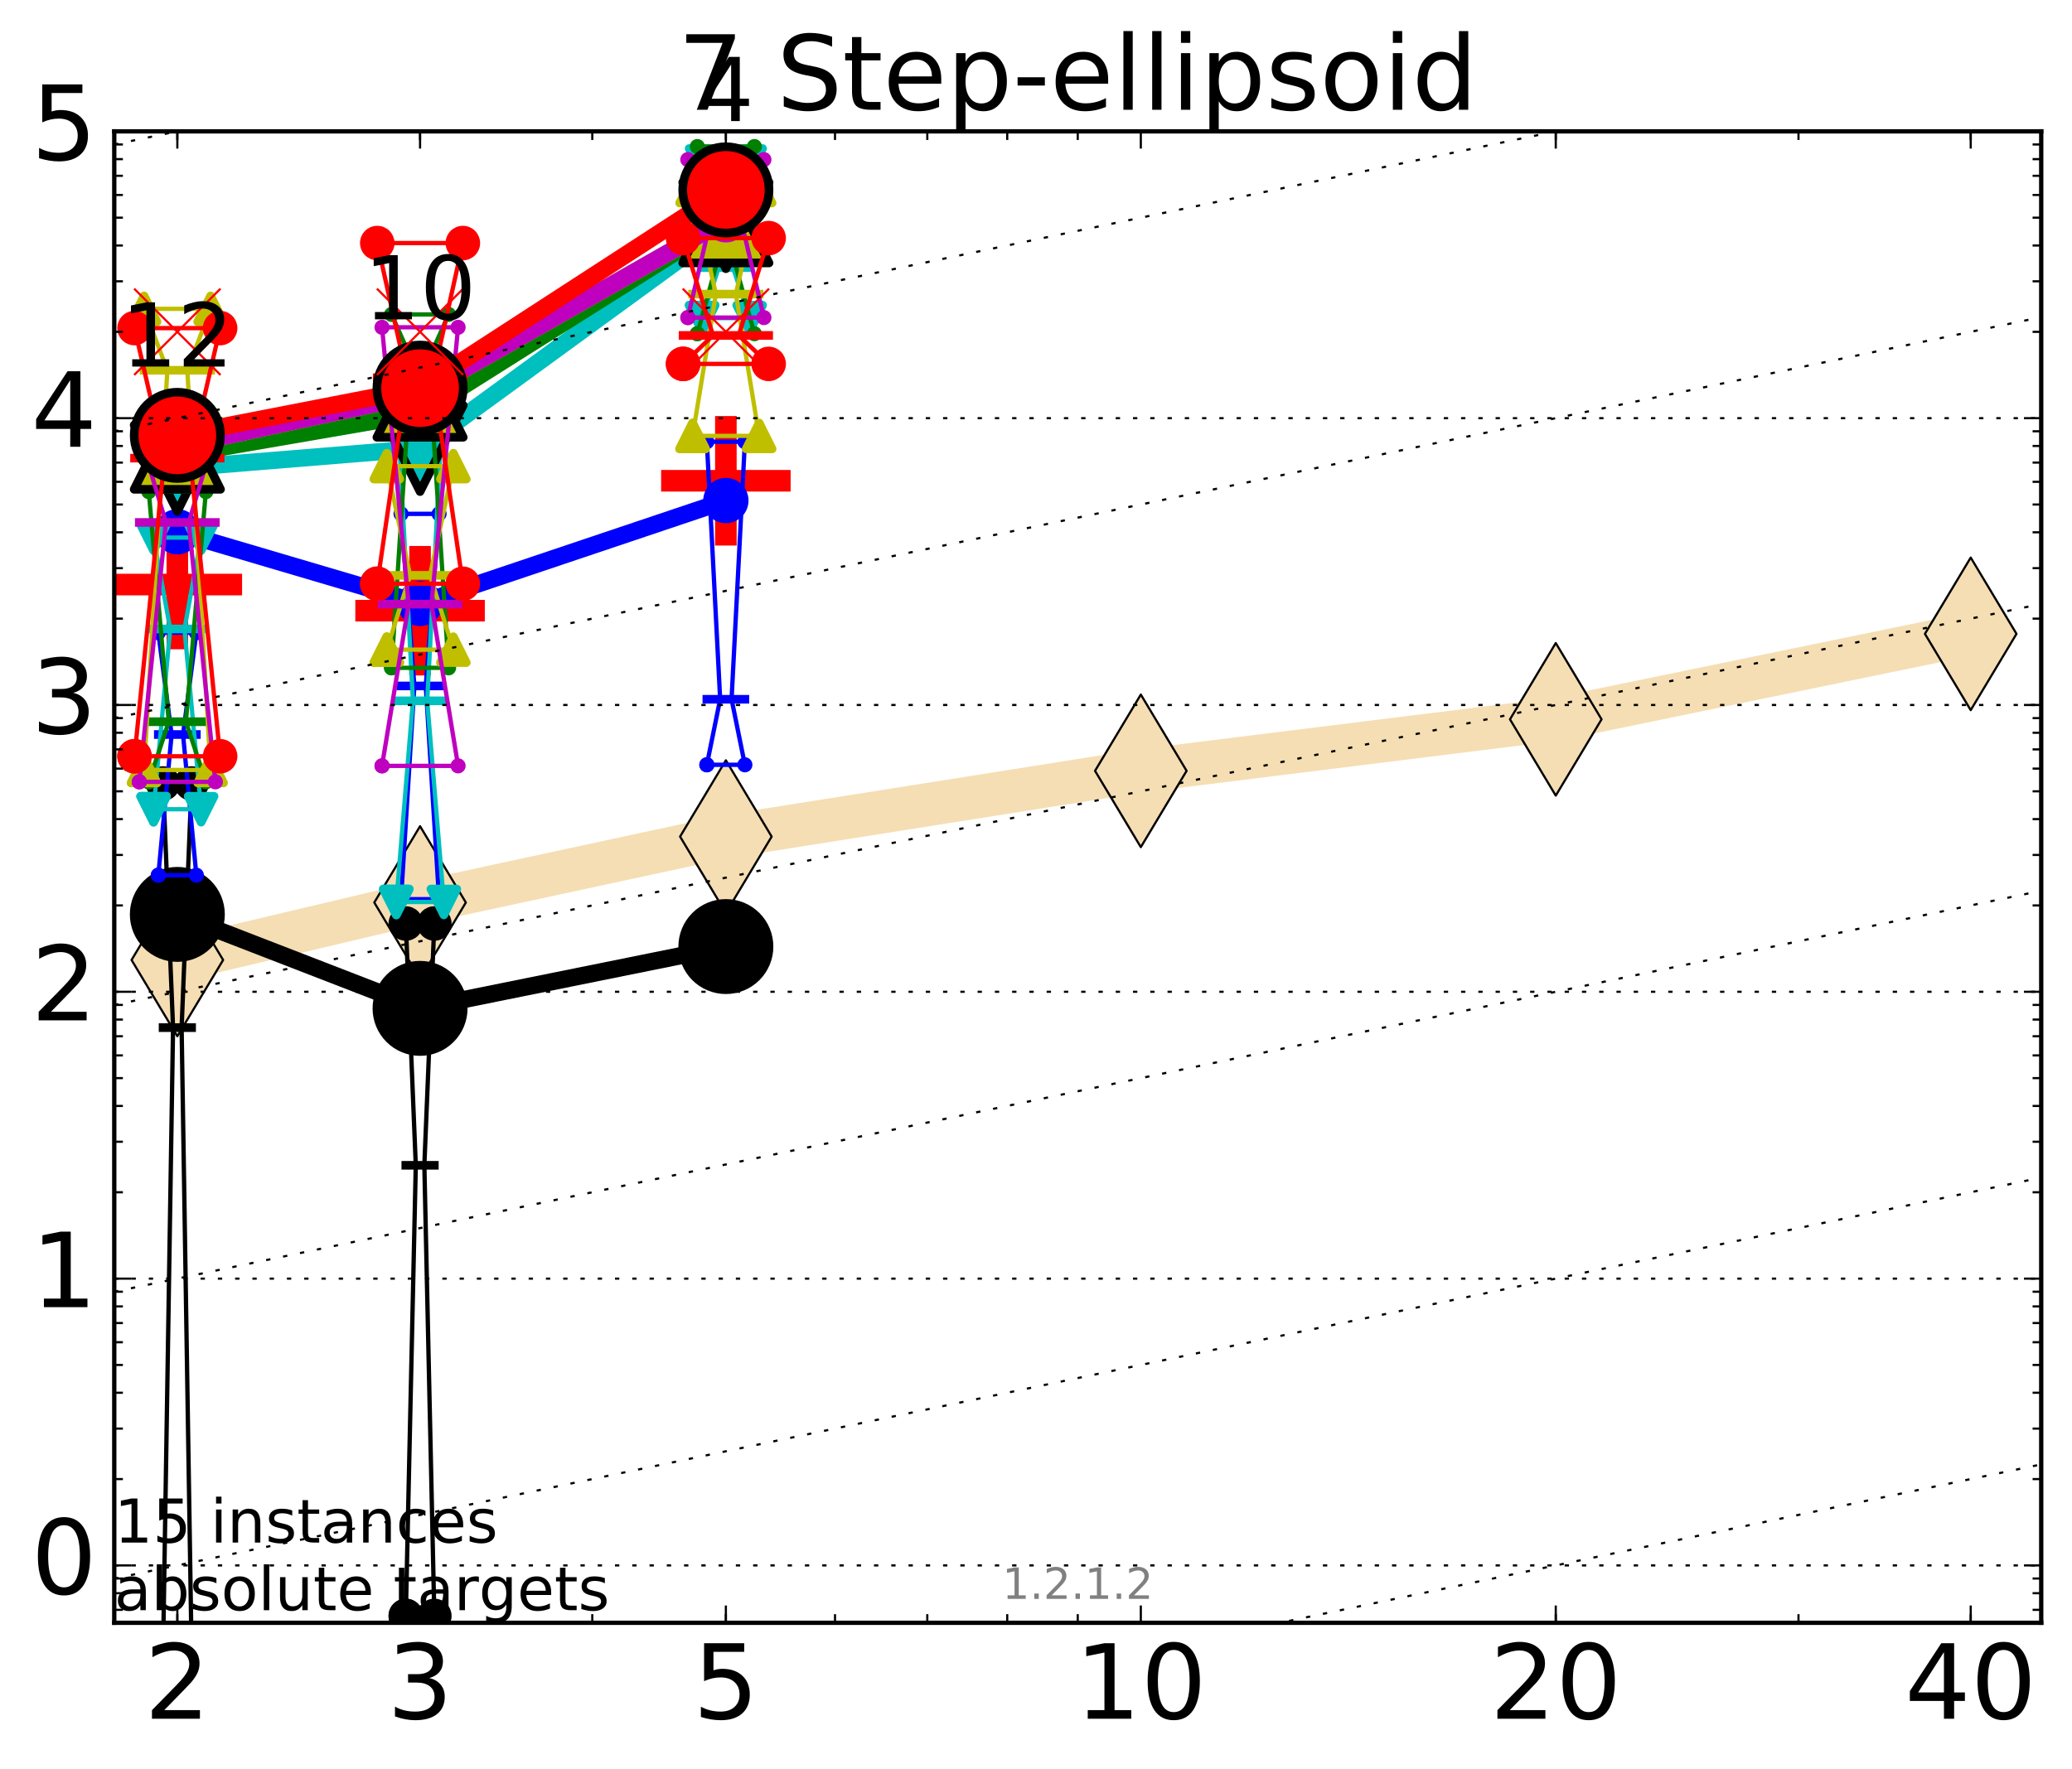 <?xml version="1.0" encoding="utf-8" standalone="no"?>
<!DOCTYPE svg PUBLIC "-//W3C//DTD SVG 1.1//EN"
  "http://www.w3.org/Graphics/SVG/1.1/DTD/svg11.dtd">
<!-- Created with matplotlib (http://matplotlib.org/) -->
<svg height="410pt" version="1.1" viewBox="0 0 480 410" width="480pt" xmlns="http://www.w3.org/2000/svg" xmlns:xlink="http://www.w3.org/1999/xlink">
 <defs>
  <style type="text/css">
*{stroke-linecap:butt;stroke-linejoin:round;stroke-miterlimit:100000;}
  </style>
 </defs>
 <g id="figure_1">
  <g id="patch_1">
   <path d="M 0 410.464 
L 480.07 410.464 
L 480.07 0 
L 0 0 
z
" style="fill:#ffffff;"/>
  </g>
  <g id="axes_1">
   <g id="patch_2">
    <path d="M 26.47 376.036 
L 472.87 376.036 
L 472.87 30.436 
L 26.47 30.436 
z
" style="fill:#ffffff;"/>
   </g>
   <g id="line2d_1">
    <path clip-path="url(#p67cf9fa8fa)" d="M 41.082 222.449 
L 97.312 209.133 
L 168.155 193.857 
L 264.282 178.624 
L 360.409 166.686 
L 456.536 146.879 
" style="fill:none;stroke:#f5deb3;stroke-linecap:square;stroke-width:10.0;"/>
    <defs>
     <path d="M -0 17.678 
L 10.607 0 
L 0 -17.678 
L -10.607 -0 
z
" id="m4756ae0063" style="stroke:#000000;stroke-linejoin:miter;stroke-width:0.5;"/>
    </defs>
    <g clip-path="url(#p67cf9fa8fa)">
     <use style="fill:#f5deb3;stroke:#000000;stroke-linejoin:miter;stroke-width:0.5;" x="41.082" xlink:href="#m4756ae0063" y="222.449"/>
     <use style="fill:#f5deb3;stroke:#000000;stroke-linejoin:miter;stroke-width:0.5;" x="97.312" xlink:href="#m4756ae0063" y="209.133"/>
     <use style="fill:#f5deb3;stroke:#000000;stroke-linejoin:miter;stroke-width:0.5;" x="168.155" xlink:href="#m4756ae0063" y="193.857"/>
     <use style="fill:#f5deb3;stroke:#000000;stroke-linejoin:miter;stroke-width:0.5;" x="264.282" xlink:href="#m4756ae0063" y="178.624"/>
     <use style="fill:#f5deb3;stroke:#000000;stroke-linejoin:miter;stroke-width:0.5;" x="360.409" xlink:href="#m4756ae0063" y="166.686"/>
     <use style="fill:#f5deb3;stroke:#000000;stroke-linejoin:miter;stroke-width:0.5;" x="456.536" xlink:href="#m4756ae0063" y="146.879"/>
    </g>
   </g>
   <g id="line2d_2">
    <defs>
     <path d="M -15 0 
L 15 0 
M 0 15 
L 0 -15 
" id="m7965db772e" style="stroke:#ff0000;stroke-width:5.0;"/>
    </defs>
    <g clip-path="url(#p67cf9fa8fa)">
     <use style="fill:#ff0000;stroke:#ff0000;stroke-width:5.0;" x="41.082" xlink:href="#m7965db772e" y="135.457"/>
    </g>
   </g>
   <g id="line2d_3">
    <g clip-path="url(#p67cf9fa8fa)">
     <use style="fill:#ff0000;stroke:#ff0000;stroke-width:5.0;" x="97.312" xlink:href="#m7965db772e" y="141.514"/>
    </g>
   </g>
   <g id="line2d_4">
    <g clip-path="url(#p67cf9fa8fa)">
     <use style="fill:#ff0000;stroke:#ff0000;stroke-width:5.0;" x="168.155" xlink:href="#m7965db772e" y="111.408"/>
    </g>
   </g>
   <g id="line2d_5">
    <path clip-path="url(#p67cf9fa8fa)" d="M 37.777 382.751 
L 40.09 238.124 
L 37.777 181.549 
L 44.386 181.549 
L 42.073 238.124 
L 44.386 382.751 
L 37.777 382.751 
" style="fill:none;stroke:#000000;stroke-linecap:square;"/>
   </g>
   <g id="line2d_6">
    <path clip-path="url(#p67cf9fa8fa)" d="M 37.777 382.751 
L 44.386 382.751 
L 44.386 181.549 
L 37.777 181.549 
L 37.777 382.751 
" style="fill:none;"/>
    <defs>
     <path d="M 0 3 
C 0.796 3 1.559 2.684 2.121 2.121 
C 2.684 1.559 3 0.796 3 0 
C 3 -0.796 2.684 -1.559 2.121 -2.121 
C 1.559 -2.684 0.796 -3 0 -3 
C -0.796 -3 -1.559 -2.684 -2.121 -2.121 
C -2.684 -1.559 -3 -0.796 -3 0 
C -3 0.796 -2.684 1.559 -2.121 2.121 
C -1.559 2.684 -0.796 3 0 3 
z
" id="meb029d2861" style="stroke:#000000;stroke-width:2.0;"/>
    </defs>
    <g clip-path="url(#p67cf9fa8fa)">
     <use style="stroke:#000000;stroke-width:2.0;" x="37.777" xlink:href="#meb029d2861" y="382.751"/>
     <use style="stroke:#000000;stroke-width:2.0;" x="44.386" xlink:href="#meb029d2861" y="382.751"/>
     <use style="stroke:#000000;stroke-width:2.0;" x="44.386" xlink:href="#meb029d2861" y="181.549"/>
     <use style="stroke:#000000;stroke-width:2.0;" x="37.777" xlink:href="#meb029d2861" y="181.549"/>
     <use style="stroke:#000000;stroke-width:2.0;" x="37.777" xlink:href="#meb029d2861" y="382.751"/>
    </g>
   </g>
   <g id="line2d_7">
    <path clip-path="url(#p67cf9fa8fa)" d="M 37.777 238.124 
L 44.386 238.124 
" style="fill:none;stroke:#000000;stroke-linecap:square;stroke-width:2.0;"/>
   </g>
   <g id="line2d_8">
    <path clip-path="url(#p67cf9fa8fa)" d="M 94.008 374.447 
L 96.321 270.028 
L 94.008 214 
L 100.617 214 
L 98.304 270.028 
L 100.617 374.447 
L 94.008 374.447 
" style="fill:none;stroke:#000000;stroke-linecap:square;"/>
   </g>
   <g id="line2d_9">
    <path clip-path="url(#p67cf9fa8fa)" d="M 94.008 374.447 
L 100.617 374.447 
L 100.617 214 
L 94.008 214 
L 94.008 374.447 
" style="fill:none;"/>
    <g clip-path="url(#p67cf9fa8fa)">
     <use style="stroke:#000000;stroke-width:2.0;" x="94.008" xlink:href="#meb029d2861" y="374.447"/>
     <use style="stroke:#000000;stroke-width:2.0;" x="100.617" xlink:href="#meb029d2861" y="374.447"/>
     <use style="stroke:#000000;stroke-width:2.0;" x="100.617" xlink:href="#meb029d2861" y="214"/>
     <use style="stroke:#000000;stroke-width:2.0;" x="94.008" xlink:href="#meb029d2861" y="214"/>
     <use style="stroke:#000000;stroke-width:2.0;" x="94.008" xlink:href="#meb029d2861" y="374.447"/>
    </g>
   </g>
   <g id="line2d_10">
    <path clip-path="url(#p67cf9fa8fa)" d="M 94.008 270.028 
L 100.617 270.028 
" style="fill:none;stroke:#000000;stroke-linecap:square;stroke-width:2.0;"/>
   </g>
   <g id="line2d_11">
    <path clip-path="url(#p67cf9fa8fa)" d="M 164.85 224.081 
L 167.163 223.081 
L 164.85 218.661 
L 171.459 218.661 
L 169.146 223.081 
L 171.459 224.081 
L 164.85 224.081 
" style="fill:none;stroke:#000000;stroke-linecap:square;"/>
   </g>
   <g id="line2d_12">
    <path clip-path="url(#p67cf9fa8fa)" d="M 164.85 224.081 
L 171.459 224.081 
L 171.459 218.661 
L 164.85 218.661 
L 164.85 224.081 
" style="fill:none;"/>
    <g clip-path="url(#p67cf9fa8fa)">
     <use style="stroke:#000000;stroke-width:2.0;" x="164.85" xlink:href="#meb029d2861" y="224.081"/>
     <use style="stroke:#000000;stroke-width:2.0;" x="171.459" xlink:href="#meb029d2861" y="224.081"/>
     <use style="stroke:#000000;stroke-width:2.0;" x="171.459" xlink:href="#meb029d2861" y="218.661"/>
     <use style="stroke:#000000;stroke-width:2.0;" x="164.85" xlink:href="#meb029d2861" y="218.661"/>
     <use style="stroke:#000000;stroke-width:2.0;" x="164.85" xlink:href="#meb029d2861" y="224.081"/>
    </g>
   </g>
   <g id="line2d_13">
    <path clip-path="url(#p67cf9fa8fa)" d="M 164.85 223.081 
L 171.459 223.081 
" style="fill:none;stroke:#000000;stroke-linecap:square;stroke-width:2.0;"/>
   </g>
   <g id="line2d_14">
    <path clip-path="url(#p67cf9fa8fa)" d="M 41.082 211.888 
L 97.312 233.664 
" style="fill:none;stroke:#000000;stroke-linecap:square;stroke-width:4.0;"/>
   </g>
   <g id="line2d_15">
    <path clip-path="url(#p67cf9fa8fa)" d="M 97.312 233.664 
L 168.155 219.341 
" style="fill:none;stroke:#000000;stroke-linecap:square;stroke-width:4.0;"/>
   </g>
   <g id="line2d_16">
    <path clip-path="url(#p67cf9fa8fa)" d="M 41.082 211.888 
L 97.312 233.664 
L 168.155 219.341 
" style="fill:none;"/>
    <defs>
     <path d="M 0 10 
C 2.652 10 5.196 8.946 7.071 7.071 
C 8.946 5.196 10 2.652 10 0 
C 10 -2.652 8.946 -5.196 7.071 -7.071 
C 5.196 -8.946 2.652 -10 0 -10 
C -2.652 -10 -5.196 -8.946 -7.071 -7.071 
C -8.946 -5.196 -10 -2.652 -10 0 
C -10 2.652 -8.946 5.196 -7.071 7.071 
C -5.196 8.946 -2.652 10 0 10 
z
" id="m8175c4a6c9" style="stroke:#000000;stroke-width:2.0;"/>
    </defs>
    <g clip-path="url(#p67cf9fa8fa)">
     <use style="stroke:#000000;stroke-width:2.0;" x="41.082" xlink:href="#m8175c4a6c9" y="211.888"/>
     <use style="stroke:#000000;stroke-width:2.0;" x="97.312" xlink:href="#m8175c4a6c9" y="233.664"/>
     <use style="stroke:#000000;stroke-width:2.0;" x="168.155" xlink:href="#m8175c4a6c9" y="219.341"/>
    </g>
   </g>
   <g id="line2d_17">
    <path clip-path="url(#p67cf9fa8fa)" d="M 36.676 202.802 
L 39.76 170.209 
L 36.676 146.603 
L 45.488 146.603 
L 42.403 170.209 
L 45.488 202.802 
L 36.676 202.802 
" style="fill:none;stroke:#0000ff;stroke-linecap:square;"/>
   </g>
   <g id="line2d_18">
    <path clip-path="url(#p67cf9fa8fa)" d="M 36.676 202.802 
L 45.488 202.802 
L 45.488 146.603 
L 36.676 146.603 
L 36.676 202.802 
" style="fill:none;"/>
    <defs>
     <path d="M 0 1.5 
C 0.398 1.5 0.779 1.342 1.061 1.061 
C 1.342 0.779 1.5 0.398 1.5 0 
C 1.5 -0.398 1.342 -0.779 1.061 -1.061 
C 0.779 -1.342 0.398 -1.5 0 -1.5 
C -0.398 -1.5 -0.779 -1.342 -1.061 -1.061 
C -1.342 -0.779 -1.5 -0.398 -1.5 0 
C -1.5 0.398 -1.342 0.779 -1.061 1.061 
C -0.779 1.342 -0.398 1.5 0 1.5 
z
" id="ma046e3d23f" style="stroke:#0000ff;stroke-width:0.5;"/>
    </defs>
    <g clip-path="url(#p67cf9fa8fa)">
     <use style="fill:#0000ff;stroke:#0000ff;stroke-width:0.5;" x="36.676" xlink:href="#ma046e3d23f" y="202.802"/>
     <use style="fill:#0000ff;stroke:#0000ff;stroke-width:0.5;" x="45.488" xlink:href="#ma046e3d23f" y="202.802"/>
     <use style="fill:#0000ff;stroke:#0000ff;stroke-width:0.5;" x="45.488" xlink:href="#ma046e3d23f" y="146.603"/>
     <use style="fill:#0000ff;stroke:#0000ff;stroke-width:0.5;" x="36.676" xlink:href="#ma046e3d23f" y="146.603"/>
     <use style="fill:#0000ff;stroke:#0000ff;stroke-width:0.5;" x="36.676" xlink:href="#ma046e3d23f" y="202.802"/>
    </g>
   </g>
   <g id="line2d_19">
    <path clip-path="url(#p67cf9fa8fa)" d="M 36.676 170.209 
L 45.488 170.209 
" style="fill:none;stroke:#0000ff;stroke-linecap:square;stroke-width:2.0;"/>
   </g>
   <g id="line2d_20">
    <path clip-path="url(#p67cf9fa8fa)" d="M 92.906 208.36 
L 95.991 158.951 
L 92.906 119.072 
L 101.718 119.072 
L 98.634 158.951 
L 101.718 208.36 
L 92.906 208.36 
" style="fill:none;stroke:#0000ff;stroke-linecap:square;"/>
   </g>
   <g id="line2d_21">
    <path clip-path="url(#p67cf9fa8fa)" d="M 92.906 208.36 
L 101.718 208.36 
L 101.718 119.072 
L 92.906 119.072 
L 92.906 208.36 
" style="fill:none;"/>
    <g clip-path="url(#p67cf9fa8fa)">
     <use style="fill:#0000ff;stroke:#0000ff;stroke-width:0.5;" x="92.906" xlink:href="#ma046e3d23f" y="208.36"/>
     <use style="fill:#0000ff;stroke:#0000ff;stroke-width:0.5;" x="101.718" xlink:href="#ma046e3d23f" y="208.36"/>
     <use style="fill:#0000ff;stroke:#0000ff;stroke-width:0.5;" x="101.718" xlink:href="#ma046e3d23f" y="119.072"/>
     <use style="fill:#0000ff;stroke:#0000ff;stroke-width:0.5;" x="92.906" xlink:href="#ma046e3d23f" y="119.072"/>
     <use style="fill:#0000ff;stroke:#0000ff;stroke-width:0.5;" x="92.906" xlink:href="#ma046e3d23f" y="208.36"/>
    </g>
   </g>
   <g id="line2d_22">
    <path clip-path="url(#p67cf9fa8fa)" d="M 92.906 158.951 
L 101.718 158.951 
" style="fill:none;stroke:#0000ff;stroke-linecap:square;stroke-width:2.0;"/>
   </g>
   <g id="line2d_23">
    <path clip-path="url(#p67cf9fa8fa)" d="M 163.749 177.223 
L 166.833 162.034 
L 163.749 102.363 
L 172.561 102.363 
L 169.476 162.034 
L 172.561 177.223 
L 163.749 177.223 
" style="fill:none;stroke:#0000ff;stroke-linecap:square;"/>
   </g>
   <g id="line2d_24">
    <path clip-path="url(#p67cf9fa8fa)" d="M 163.749 177.223 
L 172.561 177.223 
L 172.561 102.363 
L 163.749 102.363 
L 163.749 177.223 
" style="fill:none;"/>
    <g clip-path="url(#p67cf9fa8fa)">
     <use style="fill:#0000ff;stroke:#0000ff;stroke-width:0.5;" x="163.749" xlink:href="#ma046e3d23f" y="177.223"/>
     <use style="fill:#0000ff;stroke:#0000ff;stroke-width:0.5;" x="172.561" xlink:href="#ma046e3d23f" y="177.223"/>
     <use style="fill:#0000ff;stroke:#0000ff;stroke-width:0.5;" x="172.561" xlink:href="#ma046e3d23f" y="102.363"/>
     <use style="fill:#0000ff;stroke:#0000ff;stroke-width:0.5;" x="163.749" xlink:href="#ma046e3d23f" y="102.363"/>
     <use style="fill:#0000ff;stroke:#0000ff;stroke-width:0.5;" x="163.749" xlink:href="#ma046e3d23f" y="177.223"/>
    </g>
   </g>
   <g id="line2d_25">
    <path clip-path="url(#p67cf9fa8fa)" d="M 163.749 162.034 
L 172.561 162.034 
" style="fill:none;stroke:#0000ff;stroke-linecap:square;stroke-width:2.0;"/>
   </g>
   <g id="line2d_26">
    <path clip-path="url(#p67cf9fa8fa)" d="M 41.082 123.228 
L 97.312 139.828 
" style="fill:none;stroke:#0000ff;stroke-linecap:square;stroke-width:4.0;"/>
   </g>
   <g id="line2d_27">
    <path clip-path="url(#p67cf9fa8fa)" d="M 97.312 139.828 
L 168.155 115.987 
" style="fill:none;stroke:#0000ff;stroke-linecap:square;stroke-width:4.0;"/>
   </g>
   <g id="line2d_28">
    <path clip-path="url(#p67cf9fa8fa)" d="M 41.082 123.228 
L 97.312 139.828 
L 168.155 115.987 
" style="fill:none;"/>
    <defs>
     <path d="M 0 5 
C 1.326 5 2.598 4.473 3.536 3.536 
C 4.473 2.598 5 1.326 5 0 
C 5 -1.326 4.473 -2.598 3.536 -3.536 
C 2.598 -4.473 1.326 -5 0 -5 
C -1.326 -5 -2.598 -4.473 -3.536 -3.536 
C -4.473 -2.598 -5 -1.326 -5 0 
C -5 1.326 -4.473 2.598 -3.536 3.536 
C -2.598 4.473 -1.326 5 0 5 
z
" id="m6ad1760e11" style="stroke:#0000ff;stroke-width:0.5;"/>
    </defs>
    <g clip-path="url(#p67cf9fa8fa)">
     <use style="fill:#0000ff;stroke:#0000ff;stroke-width:0.5;" x="41.082" xlink:href="#m6ad1760e11" y="123.228"/>
     <use style="fill:#0000ff;stroke:#0000ff;stroke-width:0.5;" x="97.312" xlink:href="#m6ad1760e11" y="139.828"/>
     <use style="fill:#0000ff;stroke:#0000ff;stroke-width:0.5;" x="168.155" xlink:href="#m6ad1760e11" y="115.987"/>
    </g>
   </g>
   <g id="line2d_29">
    <path clip-path="url(#p67cf9fa8fa)" d="M 35.574 187.519 
L 39.429 145.736 
L 35.574 124.573 
L 46.589 124.573 
L 42.734 145.736 
L 46.589 187.519 
L 35.574 187.519 
" style="fill:none;stroke:#00bfbf;stroke-linecap:square;"/>
   </g>
   <g id="line2d_30">
    <path clip-path="url(#p67cf9fa8fa)" d="M 35.574 187.519 
L 46.589 187.519 
L 46.589 124.573 
L 35.574 124.573 
L 35.574 187.519 
" style="fill:none;"/>
    <defs>
     <path d="M -0 3 
L 3 -3 
L -3 -3 
z
" id="mc5fcaf26d3" style="stroke:#00bfbf;stroke-linejoin:miter;stroke-width:2.0;"/>
    </defs>
    <g clip-path="url(#p67cf9fa8fa)">
     <use style="fill:#00bfbf;stroke:#00bfbf;stroke-linejoin:miter;stroke-width:2.0;" x="35.574" xlink:href="#mc5fcaf26d3" y="187.519"/>
     <use style="fill:#00bfbf;stroke:#00bfbf;stroke-linejoin:miter;stroke-width:2.0;" x="46.589" xlink:href="#mc5fcaf26d3" y="187.519"/>
     <use style="fill:#00bfbf;stroke:#00bfbf;stroke-linejoin:miter;stroke-width:2.0;" x="46.589" xlink:href="#mc5fcaf26d3" y="124.573"/>
     <use style="fill:#00bfbf;stroke:#00bfbf;stroke-linejoin:miter;stroke-width:2.0;" x="35.574" xlink:href="#mc5fcaf26d3" y="124.573"/>
     <use style="fill:#00bfbf;stroke:#00bfbf;stroke-linejoin:miter;stroke-width:2.0;" x="35.574" xlink:href="#mc5fcaf26d3" y="187.519"/>
    </g>
   </g>
   <g id="line2d_31">
    <path clip-path="url(#p67cf9fa8fa)" d="M 35.574 145.736 
L 46.589 145.736 
" style="fill:none;stroke:#00bfbf;stroke-linecap:square;stroke-width:2.0;"/>
   </g>
   <g id="line2d_32">
    <path clip-path="url(#p67cf9fa8fa)" d="M 91.805 209.008 
L 95.66 162.399 
L 91.805 89.541 
L 102.82 89.541 
L 98.965 162.399 
L 102.82 209.008 
L 91.805 209.008 
" style="fill:none;stroke:#00bfbf;stroke-linecap:square;"/>
   </g>
   <g id="line2d_33">
    <path clip-path="url(#p67cf9fa8fa)" d="M 91.805 209.008 
L 102.82 209.008 
L 102.82 89.541 
L 91.805 89.541 
L 91.805 209.008 
" style="fill:none;"/>
    <g clip-path="url(#p67cf9fa8fa)">
     <use style="fill:#00bfbf;stroke:#00bfbf;stroke-linejoin:miter;stroke-width:2.0;" x="91.805" xlink:href="#mc5fcaf26d3" y="209.008"/>
     <use style="fill:#00bfbf;stroke:#00bfbf;stroke-linejoin:miter;stroke-width:2.0;" x="102.82" xlink:href="#mc5fcaf26d3" y="209.008"/>
     <use style="fill:#00bfbf;stroke:#00bfbf;stroke-linejoin:miter;stroke-width:2.0;" x="102.82" xlink:href="#mc5fcaf26d3" y="89.541"/>
     <use style="fill:#00bfbf;stroke:#00bfbf;stroke-linejoin:miter;stroke-width:2.0;" x="91.805" xlink:href="#mc5fcaf26d3" y="89.541"/>
     <use style="fill:#00bfbf;stroke:#00bfbf;stroke-linejoin:miter;stroke-width:2.0;" x="91.805" xlink:href="#mc5fcaf26d3" y="209.008"/>
    </g>
   </g>
   <g id="line2d_34">
    <path clip-path="url(#p67cf9fa8fa)" d="M 91.805 162.399 
L 102.82 162.399 
" style="fill:none;stroke:#00bfbf;stroke-linecap:square;stroke-width:2.0;"/>
   </g>
   <g id="line2d_35">
    <path clip-path="url(#p67cf9fa8fa)" d="M 162.647 73.711 
L 166.502 62.019 
L 162.647 37.416 
L 173.662 37.416 
L 169.807 62.019 
L 173.662 73.711 
L 162.647 73.711 
" style="fill:none;stroke:#00bfbf;stroke-linecap:square;"/>
   </g>
   <g id="line2d_36">
    <path clip-path="url(#p67cf9fa8fa)" d="M 162.647 73.711 
L 173.662 73.711 
L 173.662 37.416 
L 162.647 37.416 
L 162.647 73.711 
" style="fill:none;"/>
    <g clip-path="url(#p67cf9fa8fa)">
     <use style="fill:#00bfbf;stroke:#00bfbf;stroke-linejoin:miter;stroke-width:2.0;" x="162.647" xlink:href="#mc5fcaf26d3" y="73.711"/>
     <use style="fill:#00bfbf;stroke:#00bfbf;stroke-linejoin:miter;stroke-width:2.0;" x="173.662" xlink:href="#mc5fcaf26d3" y="73.711"/>
     <use style="fill:#00bfbf;stroke:#00bfbf;stroke-linejoin:miter;stroke-width:2.0;" x="173.662" xlink:href="#mc5fcaf26d3" y="37.416"/>
     <use style="fill:#00bfbf;stroke:#00bfbf;stroke-linejoin:miter;stroke-width:2.0;" x="162.647" xlink:href="#mc5fcaf26d3" y="37.416"/>
     <use style="fill:#00bfbf;stroke:#00bfbf;stroke-linejoin:miter;stroke-width:2.0;" x="162.647" xlink:href="#mc5fcaf26d3" y="73.711"/>
    </g>
   </g>
   <g id="line2d_37">
    <path clip-path="url(#p67cf9fa8fa)" d="M 162.647 62.019 
L 173.662 62.019 
" style="fill:none;stroke:#00bfbf;stroke-linecap:square;stroke-width:2.0;"/>
   </g>
   <g id="line2d_38">
    <path clip-path="url(#p67cf9fa8fa)" d="M 41.082 108.499 
L 97.312 103.913 
" style="fill:none;stroke:#00bfbf;stroke-linecap:square;stroke-width:4.0;"/>
   </g>
   <g id="line2d_39">
    <path clip-path="url(#p67cf9fa8fa)" d="M 97.312 103.913 
L 168.155 52.261 
" style="fill:none;stroke:#00bfbf;stroke-linecap:square;stroke-width:4.0;"/>
   </g>
   <g id="line2d_40">
    <path clip-path="url(#p67cf9fa8fa)" d="M 41.082 108.499 
L 97.312 103.913 
L 168.155 52.261 
" style="fill:none;"/>
    <defs>
     <path d="M -0 10 
L 10 -10 
L -10 -10 
z
" id="m9c375e07b0" style="stroke:#000000;stroke-linejoin:miter;stroke-width:2.0;"/>
    </defs>
    <g clip-path="url(#p67cf9fa8fa)">
     <use style="fill:#00bfbf;stroke:#000000;stroke-linejoin:miter;stroke-width:2.0;" x="41.082" xlink:href="#m9c375e07b0" y="108.499"/>
     <use style="fill:#00bfbf;stroke:#000000;stroke-linejoin:miter;stroke-width:2.0;" x="97.312" xlink:href="#m9c375e07b0" y="103.913"/>
     <use style="fill:#00bfbf;stroke:#000000;stroke-linejoin:miter;stroke-width:2.0;" x="168.155" xlink:href="#m9c375e07b0" y="52.261"/>
    </g>
   </g>
   <g id="line2d_41">
    <path clip-path="url(#p67cf9fa8fa)" d="M 34.473 181.172 
L 39.099 167.238 
L 34.473 113.932 
L 47.691 113.932 
L 43.064 167.238 
L 47.691 181.172 
L 34.473 181.172 
" style="fill:none;stroke:#008000;stroke-linecap:square;"/>
   </g>
   <g id="line2d_42">
    <path clip-path="url(#p67cf9fa8fa)" d="M 34.473 181.172 
L 47.691 181.172 
L 47.691 113.932 
L 34.473 113.932 
L 34.473 181.172 
" style="fill:none;"/>
    <defs>
     <path d="M 0 1.5 
C 0.398 1.5 0.779 1.342 1.061 1.061 
C 1.342 0.779 1.5 0.398 1.5 0 
C 1.5 -0.398 1.342 -0.779 1.061 -1.061 
C 0.779 -1.342 0.398 -1.5 0 -1.5 
C -0.398 -1.5 -0.779 -1.342 -1.061 -1.061 
C -1.342 -0.779 -1.5 -0.398 -1.5 0 
C -1.5 0.398 -1.342 0.779 -1.061 1.061 
C -0.779 1.342 -0.398 1.5 0 1.5 
z
" id="mae8548c180" style="stroke:#008000;stroke-width:0.5;"/>
    </defs>
    <g clip-path="url(#p67cf9fa8fa)">
     <use style="fill:#008000;stroke:#008000;stroke-width:0.5;" x="34.473" xlink:href="#mae8548c180" y="181.172"/>
     <use style="fill:#008000;stroke:#008000;stroke-width:0.5;" x="47.691" xlink:href="#mae8548c180" y="181.172"/>
     <use style="fill:#008000;stroke:#008000;stroke-width:0.5;" x="47.691" xlink:href="#mae8548c180" y="113.932"/>
     <use style="fill:#008000;stroke:#008000;stroke-width:0.5;" x="34.473" xlink:href="#mae8548c180" y="113.932"/>
     <use style="fill:#008000;stroke:#008000;stroke-width:0.5;" x="34.473" xlink:href="#mae8548c180" y="181.172"/>
    </g>
   </g>
   <g id="line2d_43">
    <path clip-path="url(#p67cf9fa8fa)" d="M 34.473 167.238 
L 47.691 167.238 
" style="fill:none;stroke:#008000;stroke-linecap:square;stroke-width:2.0;"/>
   </g>
   <g id="line2d_44">
    <path clip-path="url(#p67cf9fa8fa)" d="M 90.703 154.754 
L 95.33 83.26 
L 90.703 72.866 
L 103.921 72.866 
L 99.295 83.26 
L 103.921 154.754 
L 90.703 154.754 
" style="fill:none;stroke:#008000;stroke-linecap:square;"/>
   </g>
   <g id="line2d_45">
    <path clip-path="url(#p67cf9fa8fa)" d="M 90.703 154.754 
L 103.921 154.754 
L 103.921 72.866 
L 90.703 72.866 
L 90.703 154.754 
" style="fill:none;"/>
    <g clip-path="url(#p67cf9fa8fa)">
     <use style="fill:#008000;stroke:#008000;stroke-width:0.5;" x="90.703" xlink:href="#mae8548c180" y="154.754"/>
     <use style="fill:#008000;stroke:#008000;stroke-width:0.5;" x="103.921" xlink:href="#mae8548c180" y="154.754"/>
     <use style="fill:#008000;stroke:#008000;stroke-width:0.5;" x="103.921" xlink:href="#mae8548c180" y="72.866"/>
     <use style="fill:#008000;stroke:#008000;stroke-width:0.5;" x="90.703" xlink:href="#mae8548c180" y="72.866"/>
     <use style="fill:#008000;stroke:#008000;stroke-width:0.5;" x="90.703" xlink:href="#mae8548c180" y="154.754"/>
    </g>
   </g>
   <g id="line2d_46">
    <path clip-path="url(#p67cf9fa8fa)" d="M 90.703 83.26 
L 103.921 83.26 
" style="fill:none;stroke:#008000;stroke-linecap:square;stroke-width:2.0;"/>
   </g>
   <g id="line2d_47">
    <path clip-path="url(#p67cf9fa8fa)" d="M 161.546 77.327 
L 166.172 60.553 
L 161.546 33.96 
L 174.763 33.96 
L 170.137 60.553 
L 174.763 77.327 
L 161.546 77.327 
" style="fill:none;stroke:#008000;stroke-linecap:square;"/>
   </g>
   <g id="line2d_48">
    <path clip-path="url(#p67cf9fa8fa)" d="M 161.546 77.327 
L 174.763 77.327 
L 174.763 33.96 
L 161.546 33.96 
L 161.546 77.327 
" style="fill:none;"/>
    <g clip-path="url(#p67cf9fa8fa)">
     <use style="fill:#008000;stroke:#008000;stroke-width:0.5;" x="161.546" xlink:href="#mae8548c180" y="77.327"/>
     <use style="fill:#008000;stroke:#008000;stroke-width:0.5;" x="174.763" xlink:href="#mae8548c180" y="77.327"/>
     <use style="fill:#008000;stroke:#008000;stroke-width:0.5;" x="174.763" xlink:href="#mae8548c180" y="33.96"/>
     <use style="fill:#008000;stroke:#008000;stroke-width:0.5;" x="161.546" xlink:href="#mae8548c180" y="33.96"/>
     <use style="fill:#008000;stroke:#008000;stroke-width:0.5;" x="161.546" xlink:href="#mae8548c180" y="77.327"/>
    </g>
   </g>
   <g id="line2d_49">
    <path clip-path="url(#p67cf9fa8fa)" d="M 161.546 60.553 
L 174.763 60.553 
" style="fill:none;stroke:#008000;stroke-linecap:square;stroke-width:2.0;"/>
   </g>
   <g id="line2d_50">
    <path clip-path="url(#p67cf9fa8fa)" d="M 41.082 105.423 
L 97.312 95.726 
" style="fill:none;stroke:#008000;stroke-linecap:square;stroke-width:4.0;"/>
   </g>
   <g id="line2d_51">
    <path clip-path="url(#p67cf9fa8fa)" d="M 97.312 95.726 
L 168.155 51.067 
" style="fill:none;stroke:#008000;stroke-linecap:square;stroke-width:4.0;"/>
   </g>
   <g id="line2d_52">
    <path clip-path="url(#p67cf9fa8fa)" d="M 41.082 105.423 
L 97.312 95.726 
L 168.155 51.067 
" style="fill:none;"/>
    <defs>
     <path d="M 0 5 
C 1.326 5 2.598 4.473 3.536 3.536 
C 4.473 2.598 5 1.326 5 0 
C 5 -1.326 4.473 -2.598 3.536 -3.536 
C 2.598 -4.473 1.326 -5 0 -5 
C -1.326 -5 -2.598 -4.473 -3.536 -3.536 
C -4.473 -2.598 -5 -1.326 -5 0 
C -5 1.326 -4.473 2.598 -3.536 3.536 
C -2.598 4.473 -1.326 5 0 5 
z
" id="m78264b973f" style="stroke:#008000;stroke-width:0.5;"/>
    </defs>
    <g clip-path="url(#p67cf9fa8fa)">
     <use style="fill:#008000;stroke:#008000;stroke-width:0.5;" x="41.082" xlink:href="#m78264b973f" y="105.423"/>
     <use style="fill:#008000;stroke:#008000;stroke-width:0.5;" x="97.312" xlink:href="#m78264b973f" y="95.726"/>
     <use style="fill:#008000;stroke:#008000;stroke-width:0.5;" x="168.155" xlink:href="#m78264b973f" y="51.067"/>
    </g>
   </g>
   <g id="line2d_53">
    <path clip-path="url(#p67cf9fa8fa)" d="M 33.371 178.418 
L 38.768 85.801 
L 33.371 71.567 
L 48.792 71.567 
L 43.395 85.801 
L 48.792 178.418 
L 33.371 178.418 
" style="fill:none;stroke:#bfbf00;stroke-linecap:square;"/>
   </g>
   <g id="line2d_54">
    <path clip-path="url(#p67cf9fa8fa)" d="M 33.371 178.418 
L 48.792 178.418 
L 48.792 71.567 
L 33.371 71.567 
L 33.371 178.418 
" style="fill:none;"/>
    <defs>
     <path d="M 0 -3 
L -3 3 
L 3 3 
z
" id="mb4cea60e8a" style="stroke:#bfbf00;stroke-linejoin:miter;stroke-width:2.0;"/>
    </defs>
    <g clip-path="url(#p67cf9fa8fa)">
     <use style="fill:#bfbf00;stroke:#bfbf00;stroke-linejoin:miter;stroke-width:2.0;" x="33.371" xlink:href="#mb4cea60e8a" y="178.418"/>
     <use style="fill:#bfbf00;stroke:#bfbf00;stroke-linejoin:miter;stroke-width:2.0;" x="48.792" xlink:href="#mb4cea60e8a" y="178.418"/>
     <use style="fill:#bfbf00;stroke:#bfbf00;stroke-linejoin:miter;stroke-width:2.0;" x="48.792" xlink:href="#mb4cea60e8a" y="71.567"/>
     <use style="fill:#bfbf00;stroke:#bfbf00;stroke-linejoin:miter;stroke-width:2.0;" x="33.371" xlink:href="#mb4cea60e8a" y="71.567"/>
     <use style="fill:#bfbf00;stroke:#bfbf00;stroke-linejoin:miter;stroke-width:2.0;" x="33.371" xlink:href="#mb4cea60e8a" y="178.418"/>
    </g>
   </g>
   <g id="line2d_55">
    <path clip-path="url(#p67cf9fa8fa)" d="M 33.371 85.801 
L 48.792 85.801 
" style="fill:none;stroke:#bfbf00;stroke-linecap:square;stroke-width:2.0;"/>
   </g>
   <g id="line2d_56">
    <path clip-path="url(#p67cf9fa8fa)" d="M 89.602 150.536 
L 94.999 133.33 
L 89.602 108.015 
L 105.023 108.015 
L 99.625 133.33 
L 105.023 150.536 
L 89.602 150.536 
" style="fill:none;stroke:#bfbf00;stroke-linecap:square;"/>
   </g>
   <g id="line2d_57">
    <path clip-path="url(#p67cf9fa8fa)" d="M 89.602 150.536 
L 105.023 150.536 
L 105.023 108.015 
L 89.602 108.015 
L 89.602 150.536 
" style="fill:none;"/>
    <g clip-path="url(#p67cf9fa8fa)">
     <use style="fill:#bfbf00;stroke:#bfbf00;stroke-linejoin:miter;stroke-width:2.0;" x="89.602" xlink:href="#mb4cea60e8a" y="150.536"/>
     <use style="fill:#bfbf00;stroke:#bfbf00;stroke-linejoin:miter;stroke-width:2.0;" x="105.023" xlink:href="#mb4cea60e8a" y="150.536"/>
     <use style="fill:#bfbf00;stroke:#bfbf00;stroke-linejoin:miter;stroke-width:2.0;" x="105.023" xlink:href="#mb4cea60e8a" y="108.015"/>
     <use style="fill:#bfbf00;stroke:#bfbf00;stroke-linejoin:miter;stroke-width:2.0;" x="89.602" xlink:href="#mb4cea60e8a" y="108.015"/>
     <use style="fill:#bfbf00;stroke:#bfbf00;stroke-linejoin:miter;stroke-width:2.0;" x="89.602" xlink:href="#mb4cea60e8a" y="150.536"/>
    </g>
   </g>
   <g id="line2d_58">
    <path clip-path="url(#p67cf9fa8fa)" d="M 89.602 133.33 
L 105.023 133.33 
" style="fill:none;stroke:#bfbf00;stroke-linecap:square;stroke-width:2.0;"/>
   </g>
   <g id="line2d_59">
    <path clip-path="url(#p67cf9fa8fa)" d="M 160.444 101.01 
L 165.841 68.147 
L 160.444 44.039 
L 175.865 44.039 
L 170.468 68.147 
L 175.865 101.01 
L 160.444 101.01 
" style="fill:none;stroke:#bfbf00;stroke-linecap:square;"/>
   </g>
   <g id="line2d_60">
    <path clip-path="url(#p67cf9fa8fa)" d="M 160.444 101.01 
L 175.865 101.01 
L 175.865 44.039 
L 160.444 44.039 
L 160.444 101.01 
" style="fill:none;"/>
    <g clip-path="url(#p67cf9fa8fa)">
     <use style="fill:#bfbf00;stroke:#bfbf00;stroke-linejoin:miter;stroke-width:2.0;" x="160.444" xlink:href="#mb4cea60e8a" y="101.011"/>
     <use style="fill:#bfbf00;stroke:#bfbf00;stroke-linejoin:miter;stroke-width:2.0;" x="175.865" xlink:href="#mb4cea60e8a" y="101.011"/>
     <use style="fill:#bfbf00;stroke:#bfbf00;stroke-linejoin:miter;stroke-width:2.0;" x="175.865" xlink:href="#mb4cea60e8a" y="44.039"/>
     <use style="fill:#bfbf00;stroke:#bfbf00;stroke-linejoin:miter;stroke-width:2.0;" x="160.444" xlink:href="#mb4cea60e8a" y="44.039"/>
     <use style="fill:#bfbf00;stroke:#bfbf00;stroke-linejoin:miter;stroke-width:2.0;" x="160.444" xlink:href="#mb4cea60e8a" y="101.011"/>
    </g>
   </g>
   <g id="line2d_61">
    <path clip-path="url(#p67cf9fa8fa)" d="M 160.444 68.147 
L 175.865 68.147 
" style="fill:none;stroke:#bfbf00;stroke-linecap:square;stroke-width:2.0;"/>
   </g>
   <g id="line2d_62">
    <path clip-path="url(#p67cf9fa8fa)" d="M 41.082 103.384 
L 97.312 91.327 
" style="fill:none;stroke:#bfbf00;stroke-linecap:square;stroke-width:4.0;"/>
   </g>
   <g id="line2d_63">
    <path clip-path="url(#p67cf9fa8fa)" d="M 97.312 91.327 
L 168.155 50.929 
" style="fill:none;stroke:#bfbf00;stroke-linecap:square;stroke-width:4.0;"/>
   </g>
   <g id="line2d_64">
    <path clip-path="url(#p67cf9fa8fa)" d="M 41.082 103.384 
L 97.312 91.327 
L 168.155 50.929 
" style="fill:none;"/>
    <defs>
     <path d="M 0 -10 
L -10 10 
L 10 10 
z
" id="m360282083b" style="stroke:#000000;stroke-linejoin:miter;stroke-width:2.0;"/>
    </defs>
    <g clip-path="url(#p67cf9fa8fa)">
     <use style="fill:#bfbf00;stroke:#000000;stroke-linejoin:miter;stroke-width:2.0;" x="41.082" xlink:href="#m360282083b" y="103.384"/>
     <use style="fill:#bfbf00;stroke:#000000;stroke-linejoin:miter;stroke-width:2.0;" x="97.312" xlink:href="#m360282083b" y="91.327"/>
     <use style="fill:#bfbf00;stroke:#000000;stroke-linejoin:miter;stroke-width:2.0;" x="168.155" xlink:href="#m360282083b" y="50.929"/>
    </g>
   </g>
   <g id="line2d_65">
    <path clip-path="url(#p67cf9fa8fa)" d="M 32.27 181.172 
L 38.438 121.062 
L 32.27 100.468 
L 49.893 100.468 
L 43.725 121.062 
L 49.893 181.172 
L 32.27 181.172 
" style="fill:none;stroke:#bf00bf;stroke-linecap:square;"/>
   </g>
   <g id="line2d_66">
    <path clip-path="url(#p67cf9fa8fa)" d="M 32.27 181.172 
L 49.893 181.172 
L 49.893 100.468 
L 32.27 100.468 
L 32.27 181.172 
" style="fill:none;"/>
    <defs>
     <path d="M 0 1.5 
C 0.398 1.5 0.779 1.342 1.061 1.061 
C 1.342 0.779 1.5 0.398 1.5 0 
C 1.5 -0.398 1.342 -0.779 1.061 -1.061 
C 0.779 -1.342 0.398 -1.5 0 -1.5 
C -0.398 -1.5 -0.779 -1.342 -1.061 -1.061 
C -1.342 -0.779 -1.5 -0.398 -1.5 0 
C -1.5 0.398 -1.342 0.779 -1.061 1.061 
C -0.779 1.342 -0.398 1.5 0 1.5 
z
" id="m562765aa50" style="stroke:#bf00bf;stroke-width:0.5;"/>
    </defs>
    <g clip-path="url(#p67cf9fa8fa)">
     <use style="fill:#bf00bf;stroke:#bf00bf;stroke-width:0.5;" x="32.27" xlink:href="#m562765aa50" y="181.172"/>
     <use style="fill:#bf00bf;stroke:#bf00bf;stroke-width:0.5;" x="49.893" xlink:href="#m562765aa50" y="181.172"/>
     <use style="fill:#bf00bf;stroke:#bf00bf;stroke-width:0.5;" x="49.893" xlink:href="#m562765aa50" y="100.468"/>
     <use style="fill:#bf00bf;stroke:#bf00bf;stroke-width:0.5;" x="32.27" xlink:href="#m562765aa50" y="100.468"/>
     <use style="fill:#bf00bf;stroke:#bf00bf;stroke-width:0.5;" x="32.27" xlink:href="#m562765aa50" y="181.172"/>
    </g>
   </g>
   <g id="line2d_67">
    <path clip-path="url(#p67cf9fa8fa)" d="M 32.27 121.062 
L 49.893 121.062 
" style="fill:none;stroke:#bf00bf;stroke-linecap:square;stroke-width:2.0;"/>
   </g>
   <g id="line2d_68">
    <path clip-path="url(#p67cf9fa8fa)" d="M 88.5 177.469 
L 94.669 139.989 
L 88.5 75.844 
L 106.124 75.844 
L 99.956 139.989 
L 106.124 177.469 
L 88.5 177.469 
" style="fill:none;stroke:#bf00bf;stroke-linecap:square;"/>
   </g>
   <g id="line2d_69">
    <path clip-path="url(#p67cf9fa8fa)" d="M 88.5 177.469 
L 106.124 177.469 
L 106.124 75.844 
L 88.5 75.844 
L 88.5 177.469 
" style="fill:none;"/>
    <g clip-path="url(#p67cf9fa8fa)">
     <use style="fill:#bf00bf;stroke:#bf00bf;stroke-width:0.5;" x="88.5" xlink:href="#m562765aa50" y="177.469"/>
     <use style="fill:#bf00bf;stroke:#bf00bf;stroke-width:0.5;" x="106.124" xlink:href="#m562765aa50" y="177.469"/>
     <use style="fill:#bf00bf;stroke:#bf00bf;stroke-width:0.5;" x="106.124" xlink:href="#m562765aa50" y="75.844"/>
     <use style="fill:#bf00bf;stroke:#bf00bf;stroke-width:0.5;" x="88.5" xlink:href="#m562765aa50" y="75.844"/>
     <use style="fill:#bf00bf;stroke:#bf00bf;stroke-width:0.5;" x="88.5" xlink:href="#m562765aa50" y="177.469"/>
    </g>
   </g>
   <g id="line2d_70">
    <path clip-path="url(#p67cf9fa8fa)" d="M 88.5 139.989 
L 106.124 139.989 
" style="fill:none;stroke:#bf00bf;stroke-linecap:square;stroke-width:2.0;"/>
   </g>
   <g id="line2d_71">
    <path clip-path="url(#p67cf9fa8fa)" d="M 159.343 73.593 
L 165.511 47.318 
L 159.343 36.985 
L 176.966 36.985 
L 170.798 47.318 
L 176.966 73.593 
L 159.343 73.593 
" style="fill:none;stroke:#bf00bf;stroke-linecap:square;"/>
   </g>
   <g id="line2d_72">
    <path clip-path="url(#p67cf9fa8fa)" d="M 159.343 73.593 
L 176.966 73.593 
L 176.966 36.985 
L 159.343 36.985 
L 159.343 73.593 
" style="fill:none;"/>
    <g clip-path="url(#p67cf9fa8fa)">
     <use style="fill:#bf00bf;stroke:#bf00bf;stroke-width:0.5;" x="159.343" xlink:href="#m562765aa50" y="73.593"/>
     <use style="fill:#bf00bf;stroke:#bf00bf;stroke-width:0.5;" x="176.966" xlink:href="#m562765aa50" y="73.593"/>
     <use style="fill:#bf00bf;stroke:#bf00bf;stroke-width:0.5;" x="176.966" xlink:href="#m562765aa50" y="36.985"/>
     <use style="fill:#bf00bf;stroke:#bf00bf;stroke-width:0.5;" x="159.343" xlink:href="#m562765aa50" y="36.985"/>
     <use style="fill:#bf00bf;stroke:#bf00bf;stroke-width:0.5;" x="159.343" xlink:href="#m562765aa50" y="73.593"/>
    </g>
   </g>
   <g id="line2d_73">
    <path clip-path="url(#p67cf9fa8fa)" d="M 159.343 47.318 
L 176.966 47.318 
" style="fill:none;stroke:#bf00bf;stroke-linecap:square;stroke-width:2.0;"/>
   </g>
   <g id="line2d_74">
    <path clip-path="url(#p67cf9fa8fa)" d="M 41.082 103.384 
L 97.312 91.327 
" style="fill:none;stroke:#bf00bf;stroke-linecap:square;stroke-width:4.0;"/>
   </g>
   <g id="line2d_75">
    <path clip-path="url(#p67cf9fa8fa)" d="M 97.312 91.327 
L 168.155 50.929 
" style="fill:none;stroke:#bf00bf;stroke-linecap:square;stroke-width:4.0;"/>
   </g>
   <g id="line2d_76">
    <path clip-path="url(#p67cf9fa8fa)" d="M 41.082 103.384 
L 97.312 91.327 
L 168.155 50.929 
" style="fill:none;"/>
    <defs>
     <path d="M 0 5 
C 1.326 5 2.598 4.473 3.536 3.536 
C 4.473 2.598 5 1.326 5 0 
C 5 -1.326 4.473 -2.598 3.536 -3.536 
C 2.598 -4.473 1.326 -5 0 -5 
C -1.326 -5 -2.598 -4.473 -3.536 -3.536 
C -4.473 -2.598 -5 -1.326 -5 0 
C -5 1.326 -4.473 2.598 -3.536 3.536 
C -2.598 4.473 -1.326 5 0 5 
z
" id="m67329423dc" style="stroke:#bf00bf;stroke-width:0.5;"/>
    </defs>
    <g clip-path="url(#p67cf9fa8fa)">
     <use style="fill:#bf00bf;stroke:#bf00bf;stroke-width:0.5;" x="41.082" xlink:href="#m67329423dc" y="103.384"/>
     <use style="fill:#bf00bf;stroke:#bf00bf;stroke-width:0.5;" x="97.312" xlink:href="#m67329423dc" y="91.327"/>
     <use style="fill:#bf00bf;stroke:#bf00bf;stroke-width:0.5;" x="168.155" xlink:href="#m67329423dc" y="50.929"/>
    </g>
   </g>
   <g id="line2d_77">
    <path clip-path="url(#p67cf9fa8fa)" d="M 31.168 175.244 
L 38.108 106.163 
L 31.168 76.029 
L 50.995 76.029 
L 44.056 106.163 
L 50.995 175.244 
L 31.168 175.244 
" style="fill:none;stroke:#ff0000;stroke-linecap:square;"/>
   </g>
   <g id="line2d_78">
    <path clip-path="url(#p67cf9fa8fa)" d="M 31.168 175.244 
L 50.995 175.244 
L 50.995 76.029 
L 31.168 76.029 
L 31.168 175.244 
" style="fill:none;"/>
    <defs>
     <path d="M 0 3 
C 0.796 3 1.559 2.684 2.121 2.121 
C 2.684 1.559 3 0.796 3 0 
C 3 -0.796 2.684 -1.559 2.121 -2.121 
C 1.559 -2.684 0.796 -3 0 -3 
C -0.796 -3 -1.559 -2.684 -2.121 -2.121 
C -2.684 -1.559 -3 -0.796 -3 0 
C -3 0.796 -2.684 1.559 -2.121 2.121 
C -1.559 2.684 -0.796 3 0 3 
z
" id="m4fb3023eeb" style="stroke:#ff0000;stroke-width:2.0;"/>
    </defs>
    <g clip-path="url(#p67cf9fa8fa)">
     <use style="fill:#ff0000;stroke:#ff0000;stroke-width:2.0;" x="31.168" xlink:href="#m4fb3023eeb" y="175.244"/>
     <use style="fill:#ff0000;stroke:#ff0000;stroke-width:2.0;" x="50.995" xlink:href="#m4fb3023eeb" y="175.244"/>
     <use style="fill:#ff0000;stroke:#ff0000;stroke-width:2.0;" x="50.995" xlink:href="#m4fb3023eeb" y="76.029"/>
     <use style="fill:#ff0000;stroke:#ff0000;stroke-width:2.0;" x="31.168" xlink:href="#m4fb3023eeb" y="76.029"/>
     <use style="fill:#ff0000;stroke:#ff0000;stroke-width:2.0;" x="31.168" xlink:href="#m4fb3023eeb" y="175.244"/>
    </g>
   </g>
   <g id="line2d_79">
    <path clip-path="url(#p67cf9fa8fa)" d="M 31.168 106.163 
L 50.995 106.163 
" style="fill:none;stroke:#ff0000;stroke-linecap:square;stroke-width:2.0;"/>
   </g>
   <g id="line2d_80">
    <path clip-path="url(#p67cf9fa8fa)" d="M 87.399 135.27 
L 94.338 87.532 
L 87.399 56.323 
L 107.226 56.323 
L 100.286 87.532 
L 107.226 135.27 
L 87.399 135.27 
" style="fill:none;stroke:#ff0000;stroke-linecap:square;"/>
   </g>
   <g id="line2d_81">
    <path clip-path="url(#p67cf9fa8fa)" d="M 87.399 135.27 
L 107.226 135.27 
L 107.226 56.323 
L 87.399 56.323 
L 87.399 135.27 
" style="fill:none;"/>
    <g clip-path="url(#p67cf9fa8fa)">
     <use style="fill:#ff0000;stroke:#ff0000;stroke-width:2.0;" x="87.399" xlink:href="#m4fb3023eeb" y="135.27"/>
     <use style="fill:#ff0000;stroke:#ff0000;stroke-width:2.0;" x="107.226" xlink:href="#m4fb3023eeb" y="135.27"/>
     <use style="fill:#ff0000;stroke:#ff0000;stroke-width:2.0;" x="107.226" xlink:href="#m4fb3023eeb" y="56.323"/>
     <use style="fill:#ff0000;stroke:#ff0000;stroke-width:2.0;" x="87.399" xlink:href="#m4fb3023eeb" y="56.323"/>
     <use style="fill:#ff0000;stroke:#ff0000;stroke-width:2.0;" x="87.399" xlink:href="#m4fb3023eeb" y="135.27"/>
    </g>
   </g>
   <g id="line2d_82">
    <path clip-path="url(#p67cf9fa8fa)" d="M 87.399 87.532 
L 107.226 87.532 
" style="fill:none;stroke:#ff0000;stroke-linecap:square;stroke-width:2.0;"/>
   </g>
   <g id="line2d_83">
    <path clip-path="url(#p67cf9fa8fa)" d="M 158.241 84.325 
L 165.181 77.729 
L 158.241 55.169 
L 178.068 55.169 
L 171.129 77.729 
L 178.068 84.325 
L 158.241 84.325 
" style="fill:none;stroke:#ff0000;stroke-linecap:square;"/>
   </g>
   <g id="line2d_84">
    <path clip-path="url(#p67cf9fa8fa)" d="M 158.241 84.325 
L 178.068 84.325 
L 178.068 55.169 
L 158.241 55.169 
L 158.241 84.325 
" style="fill:none;"/>
    <g clip-path="url(#p67cf9fa8fa)">
     <use style="fill:#ff0000;stroke:#ff0000;stroke-width:2.0;" x="158.241" xlink:href="#m4fb3023eeb" y="84.325"/>
     <use style="fill:#ff0000;stroke:#ff0000;stroke-width:2.0;" x="178.068" xlink:href="#m4fb3023eeb" y="84.325"/>
     <use style="fill:#ff0000;stroke:#ff0000;stroke-width:2.0;" x="178.068" xlink:href="#m4fb3023eeb" y="55.169"/>
     <use style="fill:#ff0000;stroke:#ff0000;stroke-width:2.0;" x="158.241" xlink:href="#m4fb3023eeb" y="55.169"/>
     <use style="fill:#ff0000;stroke:#ff0000;stroke-width:2.0;" x="158.241" xlink:href="#m4fb3023eeb" y="84.325"/>
    </g>
   </g>
   <g id="line2d_85">
    <path clip-path="url(#p67cf9fa8fa)" d="M 158.241 77.729 
L 178.068 77.729 
" style="fill:none;stroke:#ff0000;stroke-linecap:square;stroke-width:2.0;"/>
   </g>
   <g id="line2d_86">
    <path clip-path="url(#p67cf9fa8fa)" d="M 41.082 100.884 
L 97.312 89.946 
" style="fill:none;stroke:#ff0000;stroke-linecap:square;stroke-width:4.0;"/>
   </g>
   <g id="line2d_87">
    <path clip-path="url(#p67cf9fa8fa)" d="M 97.312 89.946 
L 168.155 44.002 
" style="fill:none;stroke:#ff0000;stroke-linecap:square;stroke-width:4.0;"/>
   </g>
   <g id="line2d_88">
    <path clip-path="url(#p67cf9fa8fa)" d="M 41.082 100.884 
L 97.312 89.946 
L 168.155 44.002 
" style="fill:none;"/>
    <defs>
     <path d="M 0 10 
C 2.652 10 5.196 8.946 7.071 7.071 
C 8.946 5.196 10 2.652 10 0 
C 10 -2.652 8.946 -5.196 7.071 -7.071 
C 5.196 -8.946 2.652 -10 0 -10 
C -2.652 -10 -5.196 -8.946 -7.071 -7.071 
C -8.946 -5.196 -10 -2.652 -10 0 
C -10 2.652 -8.946 5.196 -7.071 7.071 
C -5.196 8.946 -2.652 10 0 10 
z
" id="m3a4e8c29b0" style="stroke:#000000;stroke-width:2.0;"/>
    </defs>
    <g clip-path="url(#p67cf9fa8fa)">
     <use style="fill:#ff0000;stroke:#000000;stroke-width:2.0;" x="41.082" xlink:href="#m3a4e8c29b0" y="100.884"/>
     <use style="fill:#ff0000;stroke:#000000;stroke-width:2.0;" x="97.312" xlink:href="#m3a4e8c29b0" y="89.946"/>
     <use style="fill:#ff0000;stroke:#000000;stroke-width:2.0;" x="168.155" xlink:href="#m3a4e8c29b0" y="44.002"/>
    </g>
   </g>
   <g id="line2d_89"/>
   <g id="line2d_90"/>
   <g id="line2d_91"/>
   <g id="line2d_92"/>
   <g id="line2d_93"/>
   <g id="line2d_94"/>
   <g id="line2d_95"/>
   <g id="line2d_96">
    <defs>
     <path d="M -10 10 
L 10 -10 
M -10 -10 
L 10 10 
" id="mb281ea2c9e" style="stroke:#ff0000;stroke-width:0.5;"/>
    </defs>
    <g clip-path="url(#p67cf9fa8fa)">
     <use style="fill:#ff0000;stroke:#ff0000;stroke-width:0.5;" x="41.082" xlink:href="#mb281ea2c9e" y="76.89"/>
     <use style="fill:#ff0000;stroke:#ff0000;stroke-width:0.5;" x="97.312" xlink:href="#mb281ea2c9e" y="76.89"/>
     <use style="fill:#ff0000;stroke:#ff0000;stroke-width:0.5;" x="168.155" xlink:href="#mb281ea2c9e" y="76.891"/>
    </g>
   </g>
   <g id="line2d_97">
    <path clip-path="url(#p67cf9fa8fa)" d="M 126.325 411.464 
L 481.07 337.631 
" style="fill:none;stroke:#000000;stroke-dasharray:1,3;stroke-dashoffset:0.0;stroke-width:0.5;"/>
   </g>
   <g id="line2d_98">
    <path clip-path="url(#p67cf9fa8fa)" d="M -1 371.502 
L 481.07 271.169 
" style="fill:none;stroke:#000000;stroke-dasharray:1,3;stroke-dashoffset:0.0;stroke-width:0.5;"/>
   </g>
   <g id="line2d_99">
    <path clip-path="url(#p67cf9fa8fa)" d="M -1 305.041 
L 481.07 204.708 
" style="fill:none;stroke:#000000;stroke-dasharray:1,3;stroke-dashoffset:0.0;stroke-width:0.5;"/>
   </g>
   <g id="line2d_100">
    <path clip-path="url(#p67cf9fa8fa)" d="M -1 238.579 
L 481.07 138.246 
" style="fill:none;stroke:#000000;stroke-dasharray:1,3;stroke-dashoffset:0.0;stroke-width:0.5;"/>
   </g>
   <g id="line2d_101">
    <path clip-path="url(#p67cf9fa8fa)" d="M -1 172.118 
L 481.07 71.785 
" style="fill:none;stroke:#000000;stroke-dasharray:1,3;stroke-dashoffset:0.0;stroke-width:0.5;"/>
   </g>
   <g id="line2d_102">
    <path clip-path="url(#p67cf9fa8fa)" d="M -1 105.656 
L 481.07 5.323 
" style="fill:none;stroke:#000000;stroke-dasharray:1,3;stroke-dashoffset:0.0;stroke-width:0.5;"/>
   </g>
   <g id="line2d_103">
    <path clip-path="url(#p67cf9fa8fa)" d="M -1 39.195 
L 192.123 -1 
" style="fill:none;stroke:#000000;stroke-dasharray:1,3;stroke-dashoffset:0.0;stroke-width:0.5;"/>
   </g>
   <g id="line2d_104">
    <path clip-path="url(#p67cf9fa8fa)" style="fill:none;stroke:#000000;stroke-dasharray:1,3;stroke-dashoffset:0.0;stroke-width:0.5;"/>
   </g>
   <g id="line2d_105">
    <path clip-path="url(#p67cf9fa8fa)" style="fill:none;stroke:#000000;stroke-dasharray:1,3;stroke-dashoffset:0.0;stroke-width:0.5;"/>
   </g>
   <g id="patch_3">
    <path d="M 26.47 30.436 
L 472.87 30.436 
" style="fill:none;stroke:#000000;stroke-linecap:square;stroke-linejoin:miter;"/>
   </g>
   <g id="patch_4">
    <path d="M 472.87 376.036 
L 472.87 30.436 
" style="fill:none;stroke:#000000;stroke-linecap:square;stroke-linejoin:miter;"/>
   </g>
   <g id="patch_5">
    <path d="M 26.47 376.036 
L 472.87 376.036 
" style="fill:none;stroke:#000000;stroke-linecap:square;stroke-linejoin:miter;"/>
   </g>
   <g id="patch_6">
    <path d="M 26.47 376.036 
L 26.47 30.436 
" style="fill:none;stroke:#000000;stroke-linecap:square;stroke-linejoin:miter;"/>
   </g>
   <g id="matplotlib.axis_1">
    <g id="xtick_1">
     <g id="line2d_106">
      <defs>
       <path d="M 0 0 
L 0 -4 
" id="mf816aacbb5" style="stroke:#000000;stroke-width:0.5;"/>
      </defs>
      <g>
       <use style="stroke:#000000;stroke-width:0.5;" x="41.082" xlink:href="#mf816aacbb5" y="376.036"/>
      </g>
     </g>
     <g id="line2d_107">
      <defs>
       <path d="M 0 0 
L 0 4 
" id="m205239289c" style="stroke:#000000;stroke-width:0.5;"/>
      </defs>
      <g>
       <use style="stroke:#000000;stroke-width:0.5;" x="41.082" xlink:href="#m205239289c" y="30.436"/>
      </g>
     </g>
     <g id="text_1">
      <!-- 2 -->
      <defs>
       <path d="M 19.188 8.297 
L 53.609 8.297 
L 53.609 0 
L 7.328 0 
L 7.328 8.297 
Q 12.938 14.109 22.625 23.891 
Q 32.328 33.688 34.812 36.531 
Q 39.547 41.844 41.422 45.531 
Q 43.312 49.219 43.312 52.781 
Q 43.312 58.594 39.234 62.25 
Q 35.156 65.922 28.609 65.922 
Q 23.969 65.922 18.812 64.312 
Q 13.672 62.703 7.812 59.422 
L 7.812 69.391 
Q 13.766 71.781 18.938 73 
Q 24.125 74.219 28.422 74.219 
Q 39.75 74.219 46.484 68.547 
Q 53.219 62.891 53.219 53.422 
Q 53.219 48.922 51.531 44.891 
Q 49.859 40.875 45.406 35.406 
Q 44.188 33.984 37.641 27.219 
Q 31.109 20.453 19.188 8.297 
" id="BitstreamVeraSans-Roman-32"/>
      </defs>
      <g transform="translate(33.447 398.272)scale(0.24 -0.24)">
       <use xlink:href="#BitstreamVeraSans-Roman-32"/>
      </g>
     </g>
    </g>
    <g id="xtick_2">
     <g id="line2d_108">
      <g>
       <use style="stroke:#000000;stroke-width:0.5;" x="97.312" xlink:href="#mf816aacbb5" y="376.036"/>
      </g>
     </g>
     <g id="line2d_109">
      <g>
       <use style="stroke:#000000;stroke-width:0.5;" x="97.312" xlink:href="#m205239289c" y="30.436"/>
      </g>
     </g>
     <g id="text_2">
      <!-- 3 -->
      <defs>
       <path d="M 40.578 39.312 
Q 47.656 37.797 51.625 33 
Q 55.609 28.219 55.609 21.188 
Q 55.609 10.406 48.188 4.484 
Q 40.766 -1.422 27.094 -1.422 
Q 22.516 -1.422 17.656 -0.516 
Q 12.797 0.391 7.625 2.203 
L 7.625 11.719 
Q 11.719 9.328 16.594 8.109 
Q 21.484 6.891 26.812 6.891 
Q 36.078 6.891 40.938 10.547 
Q 45.797 14.203 45.797 21.188 
Q 45.797 27.641 41.281 31.266 
Q 36.766 34.906 28.719 34.906 
L 20.219 34.906 
L 20.219 43.016 
L 29.109 43.016 
Q 36.375 43.016 40.234 45.922 
Q 44.094 48.828 44.094 54.297 
Q 44.094 59.906 40.109 62.906 
Q 36.141 65.922 28.719 65.922 
Q 24.656 65.922 20.016 65.031 
Q 15.375 64.156 9.812 62.312 
L 9.812 71.094 
Q 15.438 72.656 20.344 73.438 
Q 25.25 74.219 29.594 74.219 
Q 40.828 74.219 47.359 69.109 
Q 53.906 64.016 53.906 55.328 
Q 53.906 49.266 50.438 45.094 
Q 46.969 40.922 40.578 39.312 
" id="BitstreamVeraSans-Roman-33"/>
      </defs>
      <g transform="translate(89.677 398.272)scale(0.24 -0.24)">
       <use xlink:href="#BitstreamVeraSans-Roman-33"/>
      </g>
     </g>
    </g>
    <g id="xtick_3">
     <g id="line2d_110">
      <g>
       <use style="stroke:#000000;stroke-width:0.5;" x="168.155" xlink:href="#mf816aacbb5" y="376.036"/>
      </g>
     </g>
     <g id="line2d_111">
      <g>
       <use style="stroke:#000000;stroke-width:0.5;" x="168.155" xlink:href="#m205239289c" y="30.436"/>
      </g>
     </g>
     <g id="text_3">
      <!-- 5 -->
      <defs>
       <path d="M 10.797 72.906 
L 49.516 72.906 
L 49.516 64.594 
L 19.828 64.594 
L 19.828 46.734 
Q 21.969 47.469 24.109 47.828 
Q 26.266 48.188 28.422 48.188 
Q 40.625 48.188 47.75 41.5 
Q 54.891 34.812 54.891 23.391 
Q 54.891 11.625 47.562 5.094 
Q 40.234 -1.422 26.906 -1.422 
Q 22.312 -1.422 17.547 -0.641 
Q 12.797 0.141 7.719 1.703 
L 7.719 11.625 
Q 12.109 9.234 16.797 8.062 
Q 21.484 6.891 26.703 6.891 
Q 35.156 6.891 40.078 11.328 
Q 45.016 15.766 45.016 23.391 
Q 45.016 31 40.078 35.438 
Q 35.156 39.891 26.703 39.891 
Q 22.75 39.891 18.812 39.016 
Q 14.891 38.141 10.797 36.281 
z
" id="BitstreamVeraSans-Roman-35"/>
      </defs>
      <g transform="translate(160.52 398.272)scale(0.24 -0.24)">
       <use xlink:href="#BitstreamVeraSans-Roman-35"/>
      </g>
     </g>
    </g>
    <g id="xtick_4">
     <g id="line2d_112">
      <g>
       <use style="stroke:#000000;stroke-width:0.5;" x="264.282" xlink:href="#mf816aacbb5" y="376.036"/>
      </g>
     </g>
     <g id="line2d_113">
      <g>
       <use style="stroke:#000000;stroke-width:0.5;" x="264.282" xlink:href="#m205239289c" y="30.436"/>
      </g>
     </g>
     <g id="text_4">
      <!-- 10 -->
      <defs>
       <path d="M 31.781 66.406 
Q 24.172 66.406 20.328 58.906 
Q 16.5 51.422 16.5 36.375 
Q 16.5 21.391 20.328 13.891 
Q 24.172 6.391 31.781 6.391 
Q 39.453 6.391 43.281 13.891 
Q 47.125 21.391 47.125 36.375 
Q 47.125 51.422 43.281 58.906 
Q 39.453 66.406 31.781 66.406 
M 31.781 74.219 
Q 44.047 74.219 50.516 64.516 
Q 56.984 54.828 56.984 36.375 
Q 56.984 17.969 50.516 8.266 
Q 44.047 -1.422 31.781 -1.422 
Q 19.531 -1.422 13.062 8.266 
Q 6.594 17.969 6.594 36.375 
Q 6.594 54.828 13.062 64.516 
Q 19.531 74.219 31.781 74.219 
" id="BitstreamVeraSans-Roman-30"/>
       <path d="M 12.406 8.297 
L 28.516 8.297 
L 28.516 63.922 
L 10.984 60.406 
L 10.984 69.391 
L 28.422 72.906 
L 38.281 72.906 
L 38.281 8.297 
L 54.391 8.297 
L 54.391 0 
L 12.406 0 
z
" id="BitstreamVeraSans-Roman-31"/>
      </defs>
      <g transform="translate(249.012 398.272)scale(0.24 -0.24)">
       <use xlink:href="#BitstreamVeraSans-Roman-31"/>
       <use x="63.623" xlink:href="#BitstreamVeraSans-Roman-30"/>
      </g>
     </g>
    </g>
    <g id="xtick_5">
     <g id="line2d_114">
      <g>
       <use style="stroke:#000000;stroke-width:0.5;" x="360.409" xlink:href="#mf816aacbb5" y="376.036"/>
      </g>
     </g>
     <g id="line2d_115">
      <g>
       <use style="stroke:#000000;stroke-width:0.5;" x="360.409" xlink:href="#m205239289c" y="30.436"/>
      </g>
     </g>
     <g id="text_5">
      <!-- 20 -->
      <g transform="translate(345.139 398.272)scale(0.24 -0.24)">
       <use xlink:href="#BitstreamVeraSans-Roman-32"/>
       <use x="63.623" xlink:href="#BitstreamVeraSans-Roman-30"/>
      </g>
     </g>
    </g>
    <g id="xtick_6">
     <g id="line2d_116">
      <g>
       <use style="stroke:#000000;stroke-width:0.5;" x="456.536" xlink:href="#mf816aacbb5" y="376.036"/>
      </g>
     </g>
     <g id="line2d_117">
      <g>
       <use style="stroke:#000000;stroke-width:0.5;" x="456.536" xlink:href="#m205239289c" y="30.436"/>
      </g>
     </g>
     <g id="text_6">
      <!-- 40 -->
      <defs>
       <path d="M 37.797 64.312 
L 12.891 25.391 
L 37.797 25.391 
z
M 35.203 72.906 
L 47.609 72.906 
L 47.609 25.391 
L 58.016 25.391 
L 58.016 17.188 
L 47.609 17.188 
L 47.609 0 
L 37.797 0 
L 37.797 17.188 
L 4.891 17.188 
L 4.891 26.703 
z
" id="BitstreamVeraSans-Roman-34"/>
      </defs>
      <g transform="translate(441.266 398.272)scale(0.24 -0.24)">
       <use xlink:href="#BitstreamVeraSans-Roman-34"/>
       <use x="63.623" xlink:href="#BitstreamVeraSans-Roman-30"/>
      </g>
     </g>
    </g>
    <g id="xtick_7">
     <g id="line2d_118">
      <defs>
       <path d="M 0 0 
L 0 -2 
" id="m00c8c4b44a" style="stroke:#000000;stroke-width:0.5;"/>
      </defs>
      <g>
       <use style="stroke:#000000;stroke-width:0.5;" x="41.082" xlink:href="#m00c8c4b44a" y="376.036"/>
      </g>
     </g>
     <g id="line2d_119">
      <defs>
       <path d="M 0 0 
L 0 2 
" id="maee91a7903" style="stroke:#000000;stroke-width:0.5;"/>
      </defs>
      <g>
       <use style="stroke:#000000;stroke-width:0.5;" x="41.082" xlink:href="#maee91a7903" y="30.436"/>
      </g>
     </g>
    </g>
    <g id="xtick_8">
     <g id="line2d_120">
      <g>
       <use style="stroke:#000000;stroke-width:0.5;" x="97.312" xlink:href="#m00c8c4b44a" y="376.036"/>
      </g>
     </g>
     <g id="line2d_121">
      <g>
       <use style="stroke:#000000;stroke-width:0.5;" x="97.312" xlink:href="#maee91a7903" y="30.436"/>
      </g>
     </g>
    </g>
    <g id="xtick_9">
     <g id="line2d_122">
      <g>
       <use style="stroke:#000000;stroke-width:0.5;" x="137.209" xlink:href="#m00c8c4b44a" y="376.036"/>
      </g>
     </g>
     <g id="line2d_123">
      <g>
       <use style="stroke:#000000;stroke-width:0.5;" x="137.209" xlink:href="#maee91a7903" y="30.436"/>
      </g>
     </g>
    </g>
    <g id="xtick_10">
     <g id="line2d_124">
      <g>
       <use style="stroke:#000000;stroke-width:0.5;" x="168.155" xlink:href="#m00c8c4b44a" y="376.036"/>
      </g>
     </g>
     <g id="line2d_125">
      <g>
       <use style="stroke:#000000;stroke-width:0.5;" x="168.155" xlink:href="#maee91a7903" y="30.436"/>
      </g>
     </g>
    </g>
    <g id="xtick_11">
     <g id="line2d_126">
      <g>
       <use style="stroke:#000000;stroke-width:0.5;" x="193.439" xlink:href="#m00c8c4b44a" y="376.036"/>
      </g>
     </g>
     <g id="line2d_127">
      <g>
       <use style="stroke:#000000;stroke-width:0.5;" x="193.439" xlink:href="#maee91a7903" y="30.436"/>
      </g>
     </g>
    </g>
    <g id="xtick_12">
     <g id="line2d_128">
      <g>
       <use style="stroke:#000000;stroke-width:0.5;" x="214.817" xlink:href="#m00c8c4b44a" y="376.036"/>
      </g>
     </g>
     <g id="line2d_129">
      <g>
       <use style="stroke:#000000;stroke-width:0.5;" x="214.817" xlink:href="#maee91a7903" y="30.436"/>
      </g>
     </g>
    </g>
    <g id="xtick_13">
     <g id="line2d_130">
      <g>
       <use style="stroke:#000000;stroke-width:0.5;" x="233.336" xlink:href="#m00c8c4b44a" y="376.036"/>
      </g>
     </g>
     <g id="line2d_131">
      <g>
       <use style="stroke:#000000;stroke-width:0.5;" x="233.336" xlink:href="#maee91a7903" y="30.436"/>
      </g>
     </g>
    </g>
    <g id="xtick_14">
     <g id="line2d_132">
      <g>
       <use style="stroke:#000000;stroke-width:0.5;" x="249.67" xlink:href="#m00c8c4b44a" y="376.036"/>
      </g>
     </g>
     <g id="line2d_133">
      <g>
       <use style="stroke:#000000;stroke-width:0.5;" x="249.67" xlink:href="#maee91a7903" y="30.436"/>
      </g>
     </g>
    </g>
    <g id="xtick_15">
     <g id="line2d_134">
      <g>
       <use style="stroke:#000000;stroke-width:0.5;" x="360.409" xlink:href="#m00c8c4b44a" y="376.036"/>
      </g>
     </g>
     <g id="line2d_135">
      <g>
       <use style="stroke:#000000;stroke-width:0.5;" x="360.409" xlink:href="#maee91a7903" y="30.436"/>
      </g>
     </g>
    </g>
    <g id="xtick_16">
     <g id="line2d_136">
      <g>
       <use style="stroke:#000000;stroke-width:0.5;" x="416.639" xlink:href="#m00c8c4b44a" y="376.036"/>
      </g>
     </g>
     <g id="line2d_137">
      <g>
       <use style="stroke:#000000;stroke-width:0.5;" x="416.639" xlink:href="#maee91a7903" y="30.436"/>
      </g>
     </g>
    </g>
    <g id="xtick_17">
     <g id="line2d_138">
      <g>
       <use style="stroke:#000000;stroke-width:0.5;" x="456.536" xlink:href="#m00c8c4b44a" y="376.036"/>
      </g>
     </g>
     <g id="line2d_139">
      <g>
       <use style="stroke:#000000;stroke-width:0.5;" x="456.536" xlink:href="#maee91a7903" y="30.436"/>
      </g>
     </g>
    </g>
   </g>
   <g id="matplotlib.axis_2">
    <g id="ytick_1">
     <g id="line2d_140">
      <path clip-path="url(#p67cf9fa8fa)" d="M 26.47 362.744 
L 472.87 362.744 
" style="fill:none;stroke:#000000;stroke-dasharray:1,3;stroke-dashoffset:0.0;stroke-width:0.5;"/>
     </g>
     <g id="line2d_141">
      <defs>
       <path d="M 0 0 
L 4 0 
" id="m2d3751c2d5" style="stroke:#000000;stroke-width:0.5;"/>
      </defs>
      <g>
       <use style="stroke:#000000;stroke-width:0.5;" x="26.47" xlink:href="#m2d3751c2d5" y="362.744"/>
      </g>
     </g>
     <g id="line2d_142">
      <defs>
       <path d="M 0 0 
L -4 0 
" id="m7dd4fe023a" style="stroke:#000000;stroke-width:0.5;"/>
      </defs>
      <g>
       <use style="stroke:#000000;stroke-width:0.5;" x="472.87" xlink:href="#m7dd4fe023a" y="362.744"/>
      </g>
     </g>
     <g id="text_7">
      <!-- 0 -->
      <g transform="translate(7.2 369.366)scale(0.24 -0.24)">
       <use xlink:href="#BitstreamVeraSans-Roman-30"/>
      </g>
     </g>
    </g>
    <g id="ytick_2">
     <g id="line2d_143">
      <path clip-path="url(#p67cf9fa8fa)" d="M 26.47 296.282 
L 472.87 296.282 
" style="fill:none;stroke:#000000;stroke-dasharray:1,3;stroke-dashoffset:0.0;stroke-width:0.5;"/>
     </g>
     <g id="line2d_144">
      <g>
       <use style="stroke:#000000;stroke-width:0.5;" x="26.47" xlink:href="#m2d3751c2d5" y="296.282"/>
      </g>
     </g>
     <g id="line2d_145">
      <g>
       <use style="stroke:#000000;stroke-width:0.5;" x="472.87" xlink:href="#m7dd4fe023a" y="296.282"/>
      </g>
     </g>
     <g id="text_8">
      <!-- 1 -->
      <g transform="translate(7.2 302.905)scale(0.24 -0.24)">
       <use xlink:href="#BitstreamVeraSans-Roman-31"/>
      </g>
     </g>
    </g>
    <g id="ytick_3">
     <g id="line2d_146">
      <path clip-path="url(#p67cf9fa8fa)" d="M 26.47 229.821 
L 472.87 229.821 
" style="fill:none;stroke:#000000;stroke-dasharray:1,3;stroke-dashoffset:0.0;stroke-width:0.5;"/>
     </g>
     <g id="line2d_147">
      <g>
       <use style="stroke:#000000;stroke-width:0.5;" x="26.47" xlink:href="#m2d3751c2d5" y="229.821"/>
      </g>
     </g>
     <g id="line2d_148">
      <g>
       <use style="stroke:#000000;stroke-width:0.5;" x="472.87" xlink:href="#m7dd4fe023a" y="229.821"/>
      </g>
     </g>
     <g id="text_9">
      <!-- 2 -->
      <g transform="translate(7.2 236.443)scale(0.24 -0.24)">
       <use xlink:href="#BitstreamVeraSans-Roman-32"/>
      </g>
     </g>
    </g>
    <g id="ytick_4">
     <g id="line2d_149">
      <path clip-path="url(#p67cf9fa8fa)" d="M 26.47 163.359 
L 472.87 163.359 
" style="fill:none;stroke:#000000;stroke-dasharray:1,3;stroke-dashoffset:0.0;stroke-width:0.5;"/>
     </g>
     <g id="line2d_150">
      <g>
       <use style="stroke:#000000;stroke-width:0.5;" x="26.47" xlink:href="#m2d3751c2d5" y="163.359"/>
      </g>
     </g>
     <g id="line2d_151">
      <g>
       <use style="stroke:#000000;stroke-width:0.5;" x="472.87" xlink:href="#m7dd4fe023a" y="163.359"/>
      </g>
     </g>
     <g id="text_10">
      <!-- 3 -->
      <g transform="translate(7.2 169.982)scale(0.24 -0.24)">
       <use xlink:href="#BitstreamVeraSans-Roman-33"/>
      </g>
     </g>
    </g>
    <g id="ytick_5">
     <g id="line2d_152">
      <path clip-path="url(#p67cf9fa8fa)" d="M 26.47 96.898 
L 472.87 96.898 
" style="fill:none;stroke:#000000;stroke-dasharray:1,3;stroke-dashoffset:0.0;stroke-width:0.5;"/>
     </g>
     <g id="line2d_153">
      <g>
       <use style="stroke:#000000;stroke-width:0.5;" x="26.47" xlink:href="#m2d3751c2d5" y="96.898"/>
      </g>
     </g>
     <g id="line2d_154">
      <g>
       <use style="stroke:#000000;stroke-width:0.5;" x="472.87" xlink:href="#m7dd4fe023a" y="96.898"/>
      </g>
     </g>
     <g id="text_11">
      <!-- 4 -->
      <g transform="translate(7.2 103.52)scale(0.24 -0.24)">
       <use xlink:href="#BitstreamVeraSans-Roman-34"/>
      </g>
     </g>
    </g>
    <g id="ytick_6">
     <g id="line2d_155">
      <path clip-path="url(#p67cf9fa8fa)" d="M 26.47 30.436 
L 472.87 30.436 
" style="fill:none;stroke:#000000;stroke-dasharray:1,3;stroke-dashoffset:0.0;stroke-width:0.5;"/>
     </g>
     <g id="line2d_156">
      <g>
       <use style="stroke:#000000;stroke-width:0.5;" x="26.47" xlink:href="#m2d3751c2d5" y="30.436"/>
      </g>
     </g>
     <g id="line2d_157">
      <g>
       <use style="stroke:#000000;stroke-width:0.5;" x="472.87" xlink:href="#m7dd4fe023a" y="30.436"/>
      </g>
     </g>
     <g id="text_12">
      <!-- 5 -->
      <g transform="translate(7.2 37.059)scale(0.24 -0.24)">
       <use xlink:href="#BitstreamVeraSans-Roman-35"/>
      </g>
     </g>
    </g>
    <g id="ytick_7">
     <g id="line2d_158">
      <defs>
       <path d="M 0 0 
L 2 0 
" id="ma87d465226" style="stroke:#000000;stroke-width:0.5;"/>
      </defs>
      <g>
       <use style="stroke:#000000;stroke-width:0.5;" x="26.47" xlink:href="#ma87d465226" y="373.039"/>
      </g>
     </g>
     <g id="line2d_159">
      <defs>
       <path d="M 0 0 
L -2 0 
" id="mb2e40dede8" style="stroke:#000000;stroke-width:0.5;"/>
      </defs>
      <g>
       <use style="stroke:#000000;stroke-width:0.5;" x="472.87" xlink:href="#mb2e40dede8" y="373.039"/>
      </g>
     </g>
    </g>
    <g id="ytick_8">
     <g id="line2d_160">
      <g>
       <use style="stroke:#000000;stroke-width:0.5;" x="26.47" xlink:href="#ma87d465226" y="369.185"/>
      </g>
     </g>
     <g id="line2d_161">
      <g>
       <use style="stroke:#000000;stroke-width:0.5;" x="472.87" xlink:href="#mb2e40dede8" y="369.185"/>
      </g>
     </g>
    </g>
    <g id="ytick_9">
     <g id="line2d_162">
      <g>
       <use style="stroke:#000000;stroke-width:0.5;" x="26.47" xlink:href="#ma87d465226" y="365.785"/>
      </g>
     </g>
     <g id="line2d_163">
      <g>
       <use style="stroke:#000000;stroke-width:0.5;" x="472.87" xlink:href="#mb2e40dede8" y="365.785"/>
      </g>
     </g>
    </g>
    <g id="ytick_10">
     <g id="line2d_164">
      <g>
       <use style="stroke:#000000;stroke-width:0.5;" x="26.47" xlink:href="#ma87d465226" y="342.737"/>
      </g>
     </g>
     <g id="line2d_165">
      <g>
       <use style="stroke:#000000;stroke-width:0.5;" x="472.87" xlink:href="#mb2e40dede8" y="342.737"/>
      </g>
     </g>
    </g>
    <g id="ytick_11">
     <g id="line2d_166">
      <g>
       <use style="stroke:#000000;stroke-width:0.5;" x="26.47" xlink:href="#ma87d465226" y="331.034"/>
      </g>
     </g>
     <g id="line2d_167">
      <g>
       <use style="stroke:#000000;stroke-width:0.5;" x="472.87" xlink:href="#mb2e40dede8" y="331.034"/>
      </g>
     </g>
    </g>
    <g id="ytick_12">
     <g id="line2d_168">
      <g>
       <use style="stroke:#000000;stroke-width:0.5;" x="26.47" xlink:href="#ma87d465226" y="322.73"/>
      </g>
     </g>
     <g id="line2d_169">
      <g>
       <use style="stroke:#000000;stroke-width:0.5;" x="472.87" xlink:href="#mb2e40dede8" y="322.73"/>
      </g>
     </g>
    </g>
    <g id="ytick_13">
     <g id="line2d_170">
      <g>
       <use style="stroke:#000000;stroke-width:0.5;" x="26.47" xlink:href="#ma87d465226" y="316.289"/>
      </g>
     </g>
     <g id="line2d_171">
      <g>
       <use style="stroke:#000000;stroke-width:0.5;" x="472.87" xlink:href="#mb2e40dede8" y="316.289"/>
      </g>
     </g>
    </g>
    <g id="ytick_14">
     <g id="line2d_172">
      <g>
       <use style="stroke:#000000;stroke-width:0.5;" x="26.47" xlink:href="#ma87d465226" y="311.027"/>
      </g>
     </g>
     <g id="line2d_173">
      <g>
       <use style="stroke:#000000;stroke-width:0.5;" x="472.87" xlink:href="#mb2e40dede8" y="311.027"/>
      </g>
     </g>
    </g>
    <g id="ytick_15">
     <g id="line2d_174">
      <g>
       <use style="stroke:#000000;stroke-width:0.5;" x="26.47" xlink:href="#ma87d465226" y="306.577"/>
      </g>
     </g>
     <g id="line2d_175">
      <g>
       <use style="stroke:#000000;stroke-width:0.5;" x="472.87" xlink:href="#mb2e40dede8" y="306.577"/>
      </g>
     </g>
    </g>
    <g id="ytick_16">
     <g id="line2d_176">
      <g>
       <use style="stroke:#000000;stroke-width:0.5;" x="26.47" xlink:href="#ma87d465226" y="302.723"/>
      </g>
     </g>
     <g id="line2d_177">
      <g>
       <use style="stroke:#000000;stroke-width:0.5;" x="472.87" xlink:href="#mb2e40dede8" y="302.723"/>
      </g>
     </g>
    </g>
    <g id="ytick_17">
     <g id="line2d_178">
      <g>
       <use style="stroke:#000000;stroke-width:0.5;" x="26.47" xlink:href="#ma87d465226" y="299.324"/>
      </g>
     </g>
     <g id="line2d_179">
      <g>
       <use style="stroke:#000000;stroke-width:0.5;" x="472.87" xlink:href="#mb2e40dede8" y="299.324"/>
      </g>
     </g>
    </g>
    <g id="ytick_18">
     <g id="line2d_180">
      <g>
       <use style="stroke:#000000;stroke-width:0.5;" x="26.47" xlink:href="#ma87d465226" y="276.275"/>
      </g>
     </g>
     <g id="line2d_181">
      <g>
       <use style="stroke:#000000;stroke-width:0.5;" x="472.87" xlink:href="#mb2e40dede8" y="276.275"/>
      </g>
     </g>
    </g>
    <g id="ytick_19">
     <g id="line2d_182">
      <g>
       <use style="stroke:#000000;stroke-width:0.5;" x="26.47" xlink:href="#ma87d465226" y="264.572"/>
      </g>
     </g>
     <g id="line2d_183">
      <g>
       <use style="stroke:#000000;stroke-width:0.5;" x="472.87" xlink:href="#mb2e40dede8" y="264.572"/>
      </g>
     </g>
    </g>
    <g id="ytick_20">
     <g id="line2d_184">
      <g>
       <use style="stroke:#000000;stroke-width:0.5;" x="26.47" xlink:href="#ma87d465226" y="256.269"/>
      </g>
     </g>
     <g id="line2d_185">
      <g>
       <use style="stroke:#000000;stroke-width:0.5;" x="472.87" xlink:href="#mb2e40dede8" y="256.269"/>
      </g>
     </g>
    </g>
    <g id="ytick_21">
     <g id="line2d_186">
      <g>
       <use style="stroke:#000000;stroke-width:0.5;" x="26.47" xlink:href="#ma87d465226" y="249.828"/>
      </g>
     </g>
     <g id="line2d_187">
      <g>
       <use style="stroke:#000000;stroke-width:0.5;" x="472.87" xlink:href="#mb2e40dede8" y="249.828"/>
      </g>
     </g>
    </g>
    <g id="ytick_22">
     <g id="line2d_188">
      <g>
       <use style="stroke:#000000;stroke-width:0.5;" x="26.47" xlink:href="#ma87d465226" y="244.565"/>
      </g>
     </g>
     <g id="line2d_189">
      <g>
       <use style="stroke:#000000;stroke-width:0.5;" x="472.87" xlink:href="#mb2e40dede8" y="244.565"/>
      </g>
     </g>
    </g>
    <g id="ytick_23">
     <g id="line2d_190">
      <g>
       <use style="stroke:#000000;stroke-width:0.5;" x="26.47" xlink:href="#ma87d465226" y="240.116"/>
      </g>
     </g>
     <g id="line2d_191">
      <g>
       <use style="stroke:#000000;stroke-width:0.5;" x="472.87" xlink:href="#mb2e40dede8" y="240.116"/>
      </g>
     </g>
    </g>
    <g id="ytick_24">
     <g id="line2d_192">
      <g>
       <use style="stroke:#000000;stroke-width:0.5;" x="26.47" xlink:href="#ma87d465226" y="236.262"/>
      </g>
     </g>
     <g id="line2d_193">
      <g>
       <use style="stroke:#000000;stroke-width:0.5;" x="472.87" xlink:href="#mb2e40dede8" y="236.262"/>
      </g>
     </g>
    </g>
    <g id="ytick_25">
     <g id="line2d_194">
      <g>
       <use style="stroke:#000000;stroke-width:0.5;" x="26.47" xlink:href="#ma87d465226" y="232.862"/>
      </g>
     </g>
     <g id="line2d_195">
      <g>
       <use style="stroke:#000000;stroke-width:0.5;" x="472.87" xlink:href="#mb2e40dede8" y="232.862"/>
      </g>
     </g>
    </g>
    <g id="ytick_26">
     <g id="line2d_196">
      <g>
       <use style="stroke:#000000;stroke-width:0.5;" x="26.47" xlink:href="#ma87d465226" y="209.814"/>
      </g>
     </g>
     <g id="line2d_197">
      <g>
       <use style="stroke:#000000;stroke-width:0.5;" x="472.87" xlink:href="#mb2e40dede8" y="209.814"/>
      </g>
     </g>
    </g>
    <g id="ytick_27">
     <g id="line2d_198">
      <g>
       <use style="stroke:#000000;stroke-width:0.5;" x="26.47" xlink:href="#ma87d465226" y="198.111"/>
      </g>
     </g>
     <g id="line2d_199">
      <g>
       <use style="stroke:#000000;stroke-width:0.5;" x="472.87" xlink:href="#mb2e40dede8" y="198.111"/>
      </g>
     </g>
    </g>
    <g id="ytick_28">
     <g id="line2d_200">
      <g>
       <use style="stroke:#000000;stroke-width:0.5;" x="26.47" xlink:href="#ma87d465226" y="189.807"/>
      </g>
     </g>
     <g id="line2d_201">
      <g>
       <use style="stroke:#000000;stroke-width:0.5;" x="472.87" xlink:href="#mb2e40dede8" y="189.807"/>
      </g>
     </g>
    </g>
    <g id="ytick_29">
     <g id="line2d_202">
      <g>
       <use style="stroke:#000000;stroke-width:0.5;" x="26.47" xlink:href="#ma87d465226" y="183.366"/>
      </g>
     </g>
     <g id="line2d_203">
      <g>
       <use style="stroke:#000000;stroke-width:0.5;" x="472.87" xlink:href="#mb2e40dede8" y="183.366"/>
      </g>
     </g>
    </g>
    <g id="ytick_30">
     <g id="line2d_204">
      <g>
       <use style="stroke:#000000;stroke-width:0.5;" x="26.47" xlink:href="#ma87d465226" y="178.104"/>
      </g>
     </g>
     <g id="line2d_205">
      <g>
       <use style="stroke:#000000;stroke-width:0.5;" x="472.87" xlink:href="#mb2e40dede8" y="178.104"/>
      </g>
     </g>
    </g>
    <g id="ytick_31">
     <g id="line2d_206">
      <g>
       <use style="stroke:#000000;stroke-width:0.5;" x="26.47" xlink:href="#ma87d465226" y="173.654"/>
      </g>
     </g>
     <g id="line2d_207">
      <g>
       <use style="stroke:#000000;stroke-width:0.5;" x="472.87" xlink:href="#mb2e40dede8" y="173.654"/>
      </g>
     </g>
    </g>
    <g id="ytick_32">
     <g id="line2d_208">
      <g>
       <use style="stroke:#000000;stroke-width:0.5;" x="26.47" xlink:href="#ma87d465226" y="169.8"/>
      </g>
     </g>
     <g id="line2d_209">
      <g>
       <use style="stroke:#000000;stroke-width:0.5;" x="472.87" xlink:href="#mb2e40dede8" y="169.8"/>
      </g>
     </g>
    </g>
    <g id="ytick_33">
     <g id="line2d_210">
      <g>
       <use style="stroke:#000000;stroke-width:0.5;" x="26.47" xlink:href="#ma87d465226" y="166.4"/>
      </g>
     </g>
     <g id="line2d_211">
      <g>
       <use style="stroke:#000000;stroke-width:0.5;" x="472.87" xlink:href="#mb2e40dede8" y="166.4"/>
      </g>
     </g>
    </g>
    <g id="ytick_34">
     <g id="line2d_212">
      <g>
       <use style="stroke:#000000;stroke-width:0.5;" x="26.47" xlink:href="#ma87d465226" y="143.352"/>
      </g>
     </g>
     <g id="line2d_213">
      <g>
       <use style="stroke:#000000;stroke-width:0.5;" x="472.87" xlink:href="#mb2e40dede8" y="143.352"/>
      </g>
     </g>
    </g>
    <g id="ytick_35">
     <g id="line2d_214">
      <g>
       <use style="stroke:#000000;stroke-width:0.5;" x="26.47" xlink:href="#ma87d465226" y="131.649"/>
      </g>
     </g>
     <g id="line2d_215">
      <g>
       <use style="stroke:#000000;stroke-width:0.5;" x="472.87" xlink:href="#mb2e40dede8" y="131.649"/>
      </g>
     </g>
    </g>
    <g id="ytick_36">
     <g id="line2d_216">
      <g>
       <use style="stroke:#000000;stroke-width:0.5;" x="26.47" xlink:href="#ma87d465226" y="123.346"/>
      </g>
     </g>
     <g id="line2d_217">
      <g>
       <use style="stroke:#000000;stroke-width:0.5;" x="472.87" xlink:href="#mb2e40dede8" y="123.346"/>
      </g>
     </g>
    </g>
    <g id="ytick_37">
     <g id="line2d_218">
      <g>
       <use style="stroke:#000000;stroke-width:0.5;" x="26.47" xlink:href="#ma87d465226" y="116.905"/>
      </g>
     </g>
     <g id="line2d_219">
      <g>
       <use style="stroke:#000000;stroke-width:0.5;" x="472.87" xlink:href="#mb2e40dede8" y="116.905"/>
      </g>
     </g>
    </g>
    <g id="ytick_38">
     <g id="line2d_220">
      <g>
       <use style="stroke:#000000;stroke-width:0.5;" x="26.47" xlink:href="#ma87d465226" y="111.642"/>
      </g>
     </g>
     <g id="line2d_221">
      <g>
       <use style="stroke:#000000;stroke-width:0.5;" x="472.87" xlink:href="#mb2e40dede8" y="111.642"/>
      </g>
     </g>
    </g>
    <g id="ytick_39">
     <g id="line2d_222">
      <g>
       <use style="stroke:#000000;stroke-width:0.5;" x="26.47" xlink:href="#ma87d465226" y="107.193"/>
      </g>
     </g>
     <g id="line2d_223">
      <g>
       <use style="stroke:#000000;stroke-width:0.5;" x="472.87" xlink:href="#mb2e40dede8" y="107.193"/>
      </g>
     </g>
    </g>
    <g id="ytick_40">
     <g id="line2d_224">
      <g>
       <use style="stroke:#000000;stroke-width:0.5;" x="26.47" xlink:href="#ma87d465226" y="103.339"/>
      </g>
     </g>
     <g id="line2d_225">
      <g>
       <use style="stroke:#000000;stroke-width:0.5;" x="472.87" xlink:href="#mb2e40dede8" y="103.339"/>
      </g>
     </g>
    </g>
    <g id="ytick_41">
     <g id="line2d_226">
      <g>
       <use style="stroke:#000000;stroke-width:0.5;" x="26.47" xlink:href="#ma87d465226" y="99.939"/>
      </g>
     </g>
     <g id="line2d_227">
      <g>
       <use style="stroke:#000000;stroke-width:0.5;" x="472.87" xlink:href="#mb2e40dede8" y="99.939"/>
      </g>
     </g>
    </g>
    <g id="ytick_42">
     <g id="line2d_228">
      <g>
       <use style="stroke:#000000;stroke-width:0.5;" x="26.47" xlink:href="#ma87d465226" y="76.891"/>
      </g>
     </g>
     <g id="line2d_229">
      <g>
       <use style="stroke:#000000;stroke-width:0.5;" x="472.87" xlink:href="#mb2e40dede8" y="76.891"/>
      </g>
     </g>
    </g>
    <g id="ytick_43">
     <g id="line2d_230">
      <g>
       <use style="stroke:#000000;stroke-width:0.5;" x="26.47" xlink:href="#ma87d465226" y="65.188"/>
      </g>
     </g>
     <g id="line2d_231">
      <g>
       <use style="stroke:#000000;stroke-width:0.5;" x="472.87" xlink:href="#mb2e40dede8" y="65.188"/>
      </g>
     </g>
    </g>
    <g id="ytick_44">
     <g id="line2d_232">
      <g>
       <use style="stroke:#000000;stroke-width:0.5;" x="26.47" xlink:href="#ma87d465226" y="56.884"/>
      </g>
     </g>
     <g id="line2d_233">
      <g>
       <use style="stroke:#000000;stroke-width:0.5;" x="472.87" xlink:href="#mb2e40dede8" y="56.884"/>
      </g>
     </g>
    </g>
    <g id="ytick_45">
     <g id="line2d_234">
      <g>
       <use style="stroke:#000000;stroke-width:0.5;" x="26.47" xlink:href="#ma87d465226" y="50.443"/>
      </g>
     </g>
     <g id="line2d_235">
      <g>
       <use style="stroke:#000000;stroke-width:0.5;" x="472.87" xlink:href="#mb2e40dede8" y="50.443"/>
      </g>
     </g>
    </g>
    <g id="ytick_46">
     <g id="line2d_236">
      <g>
       <use style="stroke:#000000;stroke-width:0.5;" x="26.47" xlink:href="#ma87d465226" y="45.181"/>
      </g>
     </g>
     <g id="line2d_237">
      <g>
       <use style="stroke:#000000;stroke-width:0.5;" x="472.87" xlink:href="#mb2e40dede8" y="45.181"/>
      </g>
     </g>
    </g>
    <g id="ytick_47">
     <g id="line2d_238">
      <g>
       <use style="stroke:#000000;stroke-width:0.5;" x="26.47" xlink:href="#ma87d465226" y="40.731"/>
      </g>
     </g>
     <g id="line2d_239">
      <g>
       <use style="stroke:#000000;stroke-width:0.5;" x="472.87" xlink:href="#mb2e40dede8" y="40.731"/>
      </g>
     </g>
    </g>
    <g id="ytick_48">
     <g id="line2d_240">
      <g>
       <use style="stroke:#000000;stroke-width:0.5;" x="26.47" xlink:href="#ma87d465226" y="36.877"/>
      </g>
     </g>
     <g id="line2d_241">
      <g>
       <use style="stroke:#000000;stroke-width:0.5;" x="472.87" xlink:href="#mb2e40dede8" y="36.877"/>
      </g>
     </g>
    </g>
    <g id="ytick_49">
     <g id="line2d_242">
      <g>
       <use style="stroke:#000000;stroke-width:0.5;" x="26.47" xlink:href="#ma87d465226" y="33.477"/>
      </g>
     </g>
     <g id="line2d_243">
      <g>
       <use style="stroke:#000000;stroke-width:0.5;" x="472.87" xlink:href="#mb2e40dede8" y="33.477"/>
      </g>
     </g>
    </g>
   </g>
   <g id="text_13">
    <!-- 12 -->
    <g transform="translate(28.102 84.938)scale(0.204 -0.204)">
     <use xlink:href="#BitstreamVeraSans-Roman-31"/>
     <use x="63.623" xlink:href="#BitstreamVeraSans-Roman-32"/>
    </g>
   </g>
   <g id="text_14">
    <!-- 10 -->
    <g transform="translate(84.333 74)scale(0.204 -0.204)">
     <use xlink:href="#BitstreamVeraSans-Roman-31"/>
     <use x="63.623" xlink:href="#BitstreamVeraSans-Roman-30"/>
    </g>
   </g>
   <g id="text_15">
    <!-- 4 -->
    <g transform="translate(161.665 28.056)scale(0.204 -0.204)">
     <use xlink:href="#BitstreamVeraSans-Roman-34"/>
    </g>
   </g>
   <g id="text_16">
    <!-- 15 instances -->
    <defs>
     <path id="BitstreamVeraSans-Roman-20"/>
     <path d="M 54.891 33.016 
L 54.891 0 
L 45.906 0 
L 45.906 32.719 
Q 45.906 40.484 42.875 44.328 
Q 39.844 48.188 33.797 48.188 
Q 26.516 48.188 22.312 43.547 
Q 18.109 38.922 18.109 30.906 
L 18.109 0 
L 9.078 0 
L 9.078 54.688 
L 18.109 54.688 
L 18.109 46.188 
Q 21.344 51.125 25.703 53.562 
Q 30.078 56 35.797 56 
Q 45.219 56 50.047 50.172 
Q 54.891 44.344 54.891 33.016 
" id="BitstreamVeraSans-Roman-6e"/>
     <path d="M 9.422 54.688 
L 18.406 54.688 
L 18.406 0 
L 9.422 0 
z
M 9.422 75.984 
L 18.406 75.984 
L 18.406 64.594 
L 9.422 64.594 
z
" id="BitstreamVeraSans-Roman-69"/>
     <path d="M 56.203 29.594 
L 56.203 25.203 
L 14.891 25.203 
Q 15.484 15.922 20.484 11.062 
Q 25.484 6.203 34.422 6.203 
Q 39.594 6.203 44.453 7.469 
Q 49.312 8.734 54.109 11.281 
L 54.109 2.781 
Q 49.266 0.734 44.188 -0.344 
Q 39.109 -1.422 33.891 -1.422 
Q 20.797 -1.422 13.156 6.188 
Q 5.516 13.812 5.516 26.812 
Q 5.516 40.234 12.766 48.109 
Q 20.016 56 32.328 56 
Q 43.359 56 49.781 48.891 
Q 56.203 41.797 56.203 29.594 
M 47.219 32.234 
Q 47.125 39.594 43.094 43.984 
Q 39.062 48.391 32.422 48.391 
Q 24.906 48.391 20.391 44.141 
Q 15.875 39.891 15.188 32.172 
z
" id="BitstreamVeraSans-Roman-65"/>
     <path d="M 18.312 70.219 
L 18.312 54.688 
L 36.812 54.688 
L 36.812 47.703 
L 18.312 47.703 
L 18.312 18.016 
Q 18.312 11.328 20.141 9.422 
Q 21.969 7.516 27.594 7.516 
L 36.812 7.516 
L 36.812 0 
L 27.594 0 
Q 17.188 0 13.234 3.875 
Q 9.281 7.766 9.281 18.016 
L 9.281 47.703 
L 2.688 47.703 
L 2.688 54.688 
L 9.281 54.688 
L 9.281 70.219 
z
" id="BitstreamVeraSans-Roman-74"/>
     <path d="M 34.281 27.484 
Q 23.391 27.484 19.188 25 
Q 14.984 22.516 14.984 16.5 
Q 14.984 11.719 18.141 8.906 
Q 21.297 6.109 26.703 6.109 
Q 34.188 6.109 38.703 11.406 
Q 43.219 16.703 43.219 25.484 
L 43.219 27.484 
z
M 52.203 31.203 
L 52.203 0 
L 43.219 0 
L 43.219 8.297 
Q 40.141 3.328 35.547 0.953 
Q 30.953 -1.422 24.312 -1.422 
Q 15.922 -1.422 10.953 3.297 
Q 6 8.016 6 15.922 
Q 6 25.141 12.172 29.828 
Q 18.359 34.516 30.609 34.516 
L 43.219 34.516 
L 43.219 35.406 
Q 43.219 41.609 39.141 45 
Q 35.062 48.391 27.688 48.391 
Q 23 48.391 18.547 47.266 
Q 14.109 46.141 10.016 43.891 
L 10.016 52.203 
Q 14.938 54.109 19.578 55.047 
Q 24.219 56 28.609 56 
Q 40.484 56 46.344 49.844 
Q 52.203 43.703 52.203 31.203 
" id="BitstreamVeraSans-Roman-61"/>
     <path d="M 44.281 53.078 
L 44.281 44.578 
Q 40.484 46.531 36.375 47.5 
Q 32.281 48.484 27.875 48.484 
Q 21.188 48.484 17.844 46.438 
Q 14.5 44.391 14.5 40.281 
Q 14.5 37.156 16.891 35.375 
Q 19.281 33.594 26.516 31.984 
L 29.594 31.297 
Q 39.156 29.25 43.188 25.516 
Q 47.219 21.781 47.219 15.094 
Q 47.219 7.469 41.188 3.016 
Q 35.156 -1.422 24.609 -1.422 
Q 20.219 -1.422 15.453 -0.562 
Q 10.688 0.297 5.422 2 
L 5.422 11.281 
Q 10.406 8.688 15.234 7.391 
Q 20.062 6.109 24.812 6.109 
Q 31.156 6.109 34.562 8.281 
Q 37.984 10.453 37.984 14.406 
Q 37.984 18.062 35.516 20.016 
Q 33.062 21.969 24.703 23.781 
L 21.578 24.516 
Q 13.234 26.266 9.516 29.906 
Q 5.812 33.547 5.812 39.891 
Q 5.812 47.609 11.281 51.797 
Q 16.75 56 26.812 56 
Q 31.781 56 36.172 55.266 
Q 40.578 54.547 44.281 53.078 
" id="BitstreamVeraSans-Roman-73"/>
     <path d="M 48.781 52.594 
L 48.781 44.188 
Q 44.969 46.297 41.141 47.344 
Q 37.312 48.391 33.406 48.391 
Q 24.656 48.391 19.812 42.844 
Q 14.984 37.312 14.984 27.297 
Q 14.984 17.281 19.812 11.734 
Q 24.656 6.203 33.406 6.203 
Q 37.312 6.203 41.141 7.25 
Q 44.969 8.297 48.781 10.406 
L 48.781 2.094 
Q 45.016 0.344 40.984 -0.531 
Q 36.969 -1.422 32.422 -1.422 
Q 20.062 -1.422 12.781 6.344 
Q 5.516 14.109 5.516 27.297 
Q 5.516 40.672 12.859 48.328 
Q 20.219 56 33.016 56 
Q 37.156 56 41.109 55.141 
Q 45.062 54.297 48.781 52.594 
" id="BitstreamVeraSans-Roman-63"/>
    </defs>
    <g transform="translate(26.47 357.448)scale(0.14 -0.14)">
     <use xlink:href="#BitstreamVeraSans-Roman-31"/>
     <use x="63.623" xlink:href="#BitstreamVeraSans-Roman-35"/>
     <use x="127.246" xlink:href="#BitstreamVeraSans-Roman-20"/>
     <use x="159.033" xlink:href="#BitstreamVeraSans-Roman-69"/>
     <use x="186.816" xlink:href="#BitstreamVeraSans-Roman-6e"/>
     <use x="250.195" xlink:href="#BitstreamVeraSans-Roman-73"/>
     <use x="302.295" xlink:href="#BitstreamVeraSans-Roman-74"/>
     <use x="341.504" xlink:href="#BitstreamVeraSans-Roman-61"/>
     <use x="402.783" xlink:href="#BitstreamVeraSans-Roman-6e"/>
     <use x="466.162" xlink:href="#BitstreamVeraSans-Roman-63"/>
     <use x="521.143" xlink:href="#BitstreamVeraSans-Roman-65"/>
     <use x="582.666" xlink:href="#BitstreamVeraSans-Roman-73"/>
    </g>
    <!-- absolute targets -->
    <defs>
     <path d="M 30.609 48.391 
Q 23.391 48.391 19.188 42.75 
Q 14.984 37.109 14.984 27.297 
Q 14.984 17.484 19.156 11.844 
Q 23.344 6.203 30.609 6.203 
Q 37.797 6.203 41.984 11.859 
Q 46.188 17.531 46.188 27.297 
Q 46.188 37.016 41.984 42.703 
Q 37.797 48.391 30.609 48.391 
M 30.609 56 
Q 42.328 56 49.016 48.375 
Q 55.719 40.766 55.719 27.297 
Q 55.719 13.875 49.016 6.219 
Q 42.328 -1.422 30.609 -1.422 
Q 18.844 -1.422 12.172 6.219 
Q 5.516 13.875 5.516 27.297 
Q 5.516 40.766 12.172 48.375 
Q 18.844 56 30.609 56 
" id="BitstreamVeraSans-Roman-6f"/>
     <path d="M 9.422 75.984 
L 18.406 75.984 
L 18.406 0 
L 9.422 0 
z
" id="BitstreamVeraSans-Roman-6c"/>
     <path d="M 45.406 27.984 
Q 45.406 37.75 41.375 43.109 
Q 37.359 48.484 30.078 48.484 
Q 22.859 48.484 18.828 43.109 
Q 14.797 37.75 14.797 27.984 
Q 14.797 18.266 18.828 12.891 
Q 22.859 7.516 30.078 7.516 
Q 37.359 7.516 41.375 12.891 
Q 45.406 18.266 45.406 27.984 
M 54.391 6.781 
Q 54.391 -7.172 48.188 -13.984 
Q 42 -20.797 29.203 -20.797 
Q 24.469 -20.797 20.266 -20.094 
Q 16.062 -19.391 12.109 -17.922 
L 12.109 -9.188 
Q 16.062 -11.328 19.922 -12.344 
Q 23.781 -13.375 27.781 -13.375 
Q 36.625 -13.375 41.016 -8.766 
Q 45.406 -4.156 45.406 5.172 
L 45.406 9.625 
Q 42.625 4.781 38.281 2.391 
Q 33.938 0 27.875 0 
Q 17.828 0 11.672 7.656 
Q 5.516 15.328 5.516 27.984 
Q 5.516 40.672 11.672 48.328 
Q 17.828 56 27.875 56 
Q 33.938 56 38.281 53.609 
Q 42.625 51.219 45.406 46.391 
L 45.406 54.688 
L 54.391 54.688 
z
" id="BitstreamVeraSans-Roman-67"/>
     <path d="M 8.5 21.578 
L 8.5 54.688 
L 17.484 54.688 
L 17.484 21.922 
Q 17.484 14.156 20.5 10.266 
Q 23.531 6.391 29.594 6.391 
Q 36.859 6.391 41.078 11.031 
Q 45.312 15.672 45.312 23.688 
L 45.312 54.688 
L 54.297 54.688 
L 54.297 0 
L 45.312 0 
L 45.312 8.406 
Q 42.047 3.422 37.719 1 
Q 33.406 -1.422 27.688 -1.422 
Q 18.266 -1.422 13.375 4.438 
Q 8.5 10.297 8.5 21.578 
" id="BitstreamVeraSans-Roman-75"/>
     <path d="M 41.109 46.297 
Q 39.594 47.172 37.812 47.578 
Q 36.031 48 33.891 48 
Q 26.266 48 22.188 43.047 
Q 18.109 38.094 18.109 28.812 
L 18.109 0 
L 9.078 0 
L 9.078 54.688 
L 18.109 54.688 
L 18.109 46.188 
Q 20.953 51.172 25.484 53.578 
Q 30.031 56 36.531 56 
Q 37.453 56 38.578 55.875 
Q 39.703 55.766 41.062 55.516 
z
" id="BitstreamVeraSans-Roman-72"/>
     <path d="M 48.688 27.297 
Q 48.688 37.203 44.609 42.844 
Q 40.531 48.484 33.406 48.484 
Q 26.266 48.484 22.188 42.844 
Q 18.109 37.203 18.109 27.297 
Q 18.109 17.391 22.188 11.75 
Q 26.266 6.109 33.406 6.109 
Q 40.531 6.109 44.609 11.75 
Q 48.688 17.391 48.688 27.297 
M 18.109 46.391 
Q 20.953 51.266 25.266 53.625 
Q 29.594 56 35.594 56 
Q 45.562 56 51.781 48.094 
Q 58.016 40.188 58.016 27.297 
Q 58.016 14.406 51.781 6.484 
Q 45.562 -1.422 35.594 -1.422 
Q 29.594 -1.422 25.266 0.953 
Q 20.953 3.328 18.109 8.203 
L 18.109 0 
L 9.078 0 
L 9.078 75.984 
L 18.109 75.984 
z
" id="BitstreamVeraSans-Roman-62"/>
    </defs>
    <g transform="translate(26.47 373.125)scale(0.14 -0.14)">
     <use xlink:href="#BitstreamVeraSans-Roman-61"/>
     <use x="61.279" xlink:href="#BitstreamVeraSans-Roman-62"/>
     <use x="124.756" xlink:href="#BitstreamVeraSans-Roman-73"/>
     <use x="176.855" xlink:href="#BitstreamVeraSans-Roman-6f"/>
     <use x="238.037" xlink:href="#BitstreamVeraSans-Roman-6c"/>
     <use x="265.82" xlink:href="#BitstreamVeraSans-Roman-75"/>
     <use x="329.199" xlink:href="#BitstreamVeraSans-Roman-74"/>
     <use x="368.408" xlink:href="#BitstreamVeraSans-Roman-65"/>
     <use x="429.932" xlink:href="#BitstreamVeraSans-Roman-20"/>
     <use x="461.719" xlink:href="#BitstreamVeraSans-Roman-74"/>
     <use x="500.928" xlink:href="#BitstreamVeraSans-Roman-61"/>
     <use x="562.207" xlink:href="#BitstreamVeraSans-Roman-72"/>
     <use x="603.305" xlink:href="#BitstreamVeraSans-Roman-67"/>
     <use x="666.781" xlink:href="#BitstreamVeraSans-Roman-65"/>
     <use x="728.305" xlink:href="#BitstreamVeraSans-Roman-74"/>
     <use x="767.514" xlink:href="#BitstreamVeraSans-Roman-73"/>
    </g>
   </g>
   <g id="text_17">
    <!-- 1.2.1.2 -->
    <defs>
     <path d="M 10.688 12.406 
L 21 12.406 
L 21 0 
L 10.688 0 
z
" id="BitstreamVeraSans-Roman-2e"/>
    </defs>
    <g style="fill:#808080;" transform="translate(232.178 370.501)scale(0.1 -0.1)">
     <use xlink:href="#BitstreamVeraSans-Roman-31"/>
     <use x="63.623" xlink:href="#BitstreamVeraSans-Roman-2e"/>
     <use x="95.41" xlink:href="#BitstreamVeraSans-Roman-32"/>
     <use x="159.033" xlink:href="#BitstreamVeraSans-Roman-2e"/>
     <use x="190.82" xlink:href="#BitstreamVeraSans-Roman-31"/>
     <use x="254.443" xlink:href="#BitstreamVeraSans-Roman-2e"/>
     <use x="286.23" xlink:href="#BitstreamVeraSans-Roman-32"/>
    </g>
   </g>
   <g id="text_18">
    <!-- 7 Step-ellipsoid -->
    <defs>
     <path d="M 45.406 46.391 
L 45.406 75.984 
L 54.391 75.984 
L 54.391 0 
L 45.406 0 
L 45.406 8.203 
Q 42.578 3.328 38.25 0.953 
Q 33.938 -1.422 27.875 -1.422 
Q 17.969 -1.422 11.734 6.484 
Q 5.516 14.406 5.516 27.297 
Q 5.516 40.188 11.734 48.094 
Q 17.969 56 27.875 56 
Q 33.938 56 38.25 53.625 
Q 42.578 51.266 45.406 46.391 
M 14.797 27.297 
Q 14.797 17.391 18.875 11.75 
Q 22.953 6.109 30.078 6.109 
Q 37.203 6.109 41.297 11.75 
Q 45.406 17.391 45.406 27.297 
Q 45.406 37.203 41.297 42.844 
Q 37.203 48.484 30.078 48.484 
Q 22.953 48.484 18.875 42.844 
Q 14.797 37.203 14.797 27.297 
" id="BitstreamVeraSans-Roman-64"/>
     <path d="M 53.516 70.516 
L 53.516 60.891 
Q 47.906 63.578 42.922 64.891 
Q 37.938 66.219 33.297 66.219 
Q 25.25 66.219 20.875 63.094 
Q 16.5 59.969 16.5 54.203 
Q 16.5 49.359 19.406 46.891 
Q 22.312 44.438 30.422 42.922 
L 36.375 41.703 
Q 47.406 39.594 52.656 34.297 
Q 57.906 29 57.906 20.125 
Q 57.906 9.516 50.797 4.047 
Q 43.703 -1.422 29.984 -1.422 
Q 24.812 -1.422 18.969 -0.25 
Q 13.141 0.922 6.891 3.219 
L 6.891 13.375 
Q 12.891 10.016 18.656 8.297 
Q 24.422 6.594 29.984 6.594 
Q 38.422 6.594 43.016 9.906 
Q 47.609 13.234 47.609 19.391 
Q 47.609 24.75 44.312 27.781 
Q 41.016 30.812 33.5 32.328 
L 27.484 33.5 
Q 16.453 35.688 11.516 40.375 
Q 6.594 45.062 6.594 53.422 
Q 6.594 63.094 13.406 68.656 
Q 20.219 74.219 32.172 74.219 
Q 37.312 74.219 42.625 73.281 
Q 47.953 72.359 53.516 70.516 
" id="BitstreamVeraSans-Roman-53"/>
     <path d="M 8.203 72.906 
L 55.078 72.906 
L 55.078 68.703 
L 28.609 0 
L 18.312 0 
L 43.219 64.594 
L 8.203 64.594 
z
" id="BitstreamVeraSans-Roman-37"/>
     <path d="M 18.109 8.203 
L 18.109 -20.797 
L 9.078 -20.797 
L 9.078 54.688 
L 18.109 54.688 
L 18.109 46.391 
Q 20.953 51.266 25.266 53.625 
Q 29.594 56 35.594 56 
Q 45.562 56 51.781 48.094 
Q 58.016 40.188 58.016 27.297 
Q 58.016 14.406 51.781 6.484 
Q 45.562 -1.422 35.594 -1.422 
Q 29.594 -1.422 25.266 0.953 
Q 20.953 3.328 18.109 8.203 
M 48.688 27.297 
Q 48.688 37.203 44.609 42.844 
Q 40.531 48.484 33.406 48.484 
Q 26.266 48.484 22.188 42.844 
Q 18.109 37.203 18.109 27.297 
Q 18.109 17.391 22.188 11.75 
Q 26.266 6.109 33.406 6.109 
Q 40.531 6.109 44.609 11.75 
Q 48.688 17.391 48.688 27.297 
" id="BitstreamVeraSans-Roman-70"/>
     <path d="M 4.891 31.391 
L 31.203 31.391 
L 31.203 23.391 
L 4.891 23.391 
z
" id="BitstreamVeraSans-Roman-2d"/>
    </defs>
    <g transform="translate(157.019 25.436)scale(0.24 -0.24)">
     <use xlink:href="#BitstreamVeraSans-Roman-37"/>
     <use x="63.623" xlink:href="#BitstreamVeraSans-Roman-20"/>
     <use x="95.41" xlink:href="#BitstreamVeraSans-Roman-53"/>
     <use x="158.887" xlink:href="#BitstreamVeraSans-Roman-74"/>
     <use x="198.096" xlink:href="#BitstreamVeraSans-Roman-65"/>
     <use x="259.619" xlink:href="#BitstreamVeraSans-Roman-70"/>
     <use x="323.096" xlink:href="#BitstreamVeraSans-Roman-2d"/>
     <use x="359.18" xlink:href="#BitstreamVeraSans-Roman-65"/>
     <use x="420.703" xlink:href="#BitstreamVeraSans-Roman-6c"/>
     <use x="448.486" xlink:href="#BitstreamVeraSans-Roman-6c"/>
     <use x="476.27" xlink:href="#BitstreamVeraSans-Roman-69"/>
     <use x="504.053" xlink:href="#BitstreamVeraSans-Roman-70"/>
     <use x="567.529" xlink:href="#BitstreamVeraSans-Roman-73"/>
     <use x="619.629" xlink:href="#BitstreamVeraSans-Roman-6f"/>
     <use x="680.811" xlink:href="#BitstreamVeraSans-Roman-69"/>
     <use x="708.594" xlink:href="#BitstreamVeraSans-Roman-64"/>
    </g>
   </g>
  </g>
 </g>
 <defs>
  <clipPath id="p67cf9fa8fa">
   <rect height="345.6" width="446.4" x="26.47" y="30.436"/>
  </clipPath>
 </defs>
</svg>
